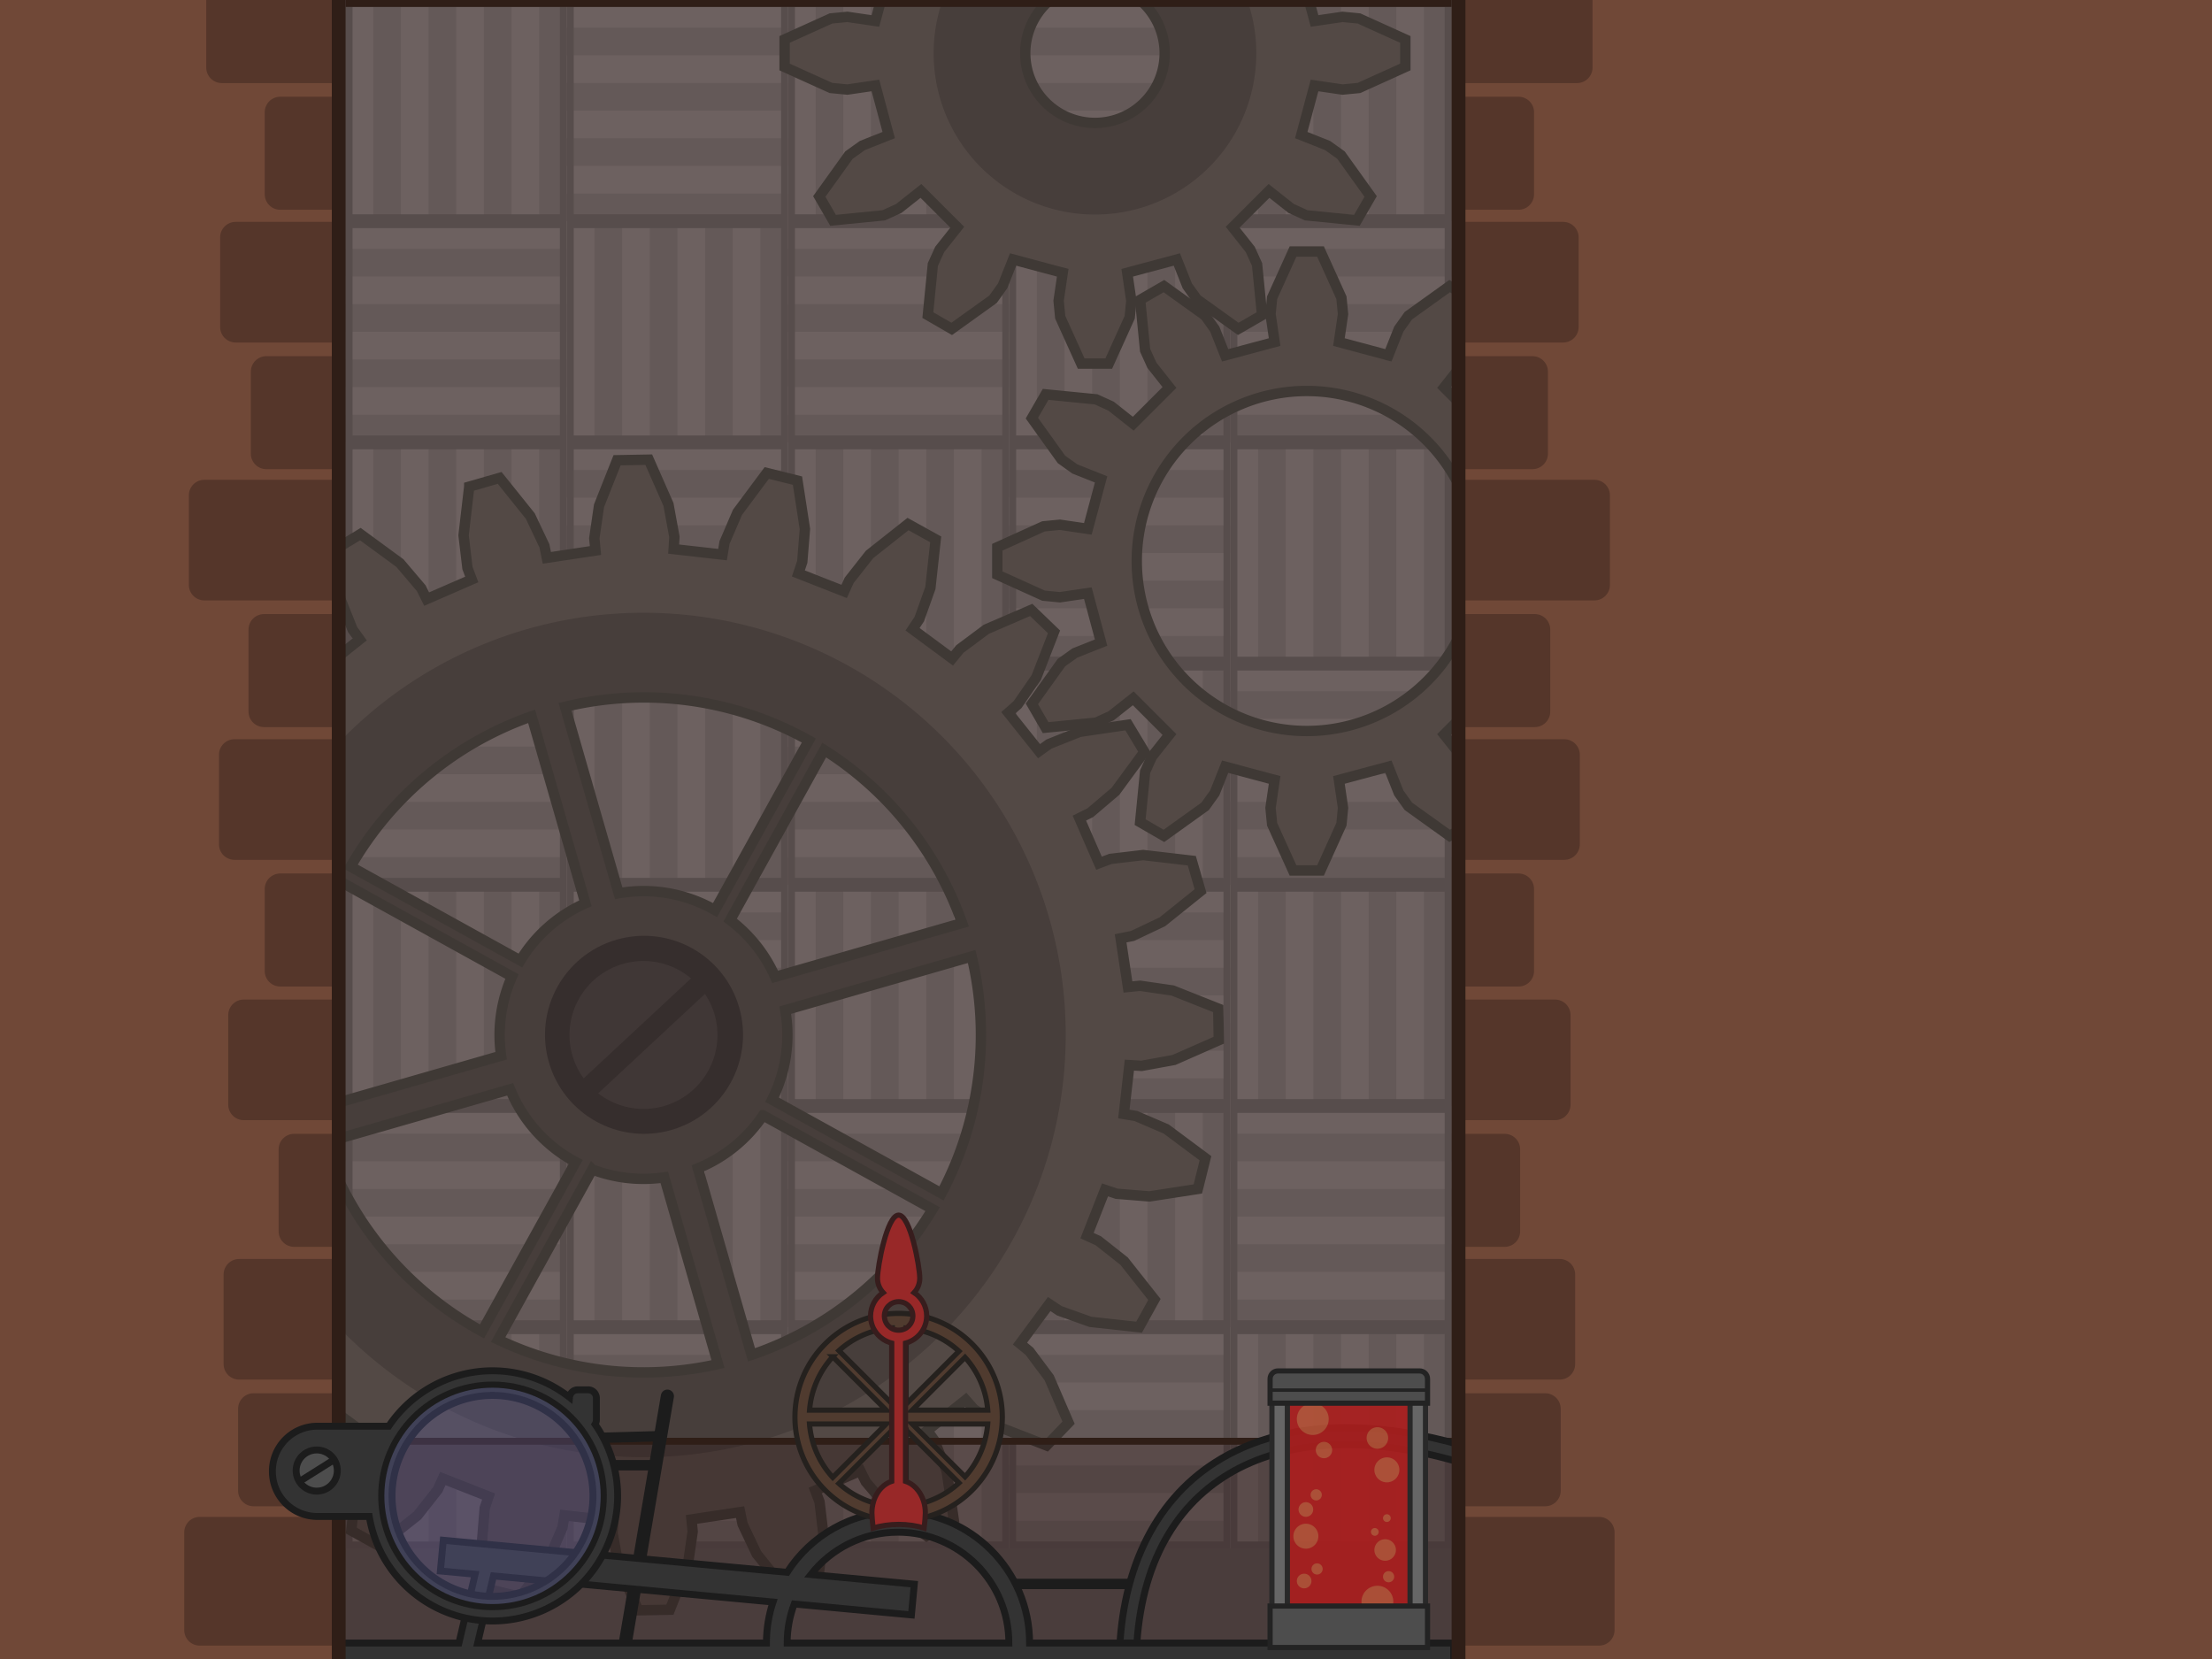 <?xml version="1.0" encoding="UTF-8" standalone="no"?>
<svg
   xmlns:dc="http://purl.org/dc/elements/1.1/"
   xmlns:cc="http://creativecommons.org/ns#"
   xmlns:rdf="http://www.w3.org/1999/02/22-rdf-syntax-ns#"
   xmlns:svg="http://www.w3.org/2000/svg"
   xmlns="http://www.w3.org/2000/svg"
   xmlns:xlink="http://www.w3.org/1999/xlink"
   viewBox="0 0 640 480"
   version="1.1"
   id="bubble"
   height="100%"
   width="100%">
    <defs>
    <style>
        svg#bubble .bubble .fx     { display:none; }
        svg#bubble .bubble.fx .fx  { display:inline; }
        svg#bubble .bubble.fx .res { display:none; }
        
        svg#bubble .bubble .circle1        { fill:#6c6c6c;stroke:none;}
        svg#bubble .bubble .circle2        { fill:#676767;stroke:none;}
        svg#bubble .bubble .circle3        { fill:#6b6b6b;stroke:none;}
        svg#bubble .bubble .circle4        { fill:none;stroke:#616161;stroke-width:2;}
        svg#bubble .bubble .path1          { fill:#525252;fill-opacity:0.22;stroke:none;}
        svg#bubble .bubble .path2          { fill:#787878;stroke:none; }
        
        svg#bubble .bubble.blue .circle1   { fill:#3259df;stroke:none;}
        svg#bubble .bubble.blue .circle2   { fill:#1b42c7;stroke:none;}
        svg#bubble .bubble.blue .circle3   { fill:#1d45d0;stroke:none;}
        svg#bubble .bubble.blue .circle4   { fill:none;stroke:#0a296c;stroke-width:2;}
        svg#bubble .bubble.blue .path1     { fill:#102e99;fill-opacity:0.37;stroke:none;}
        svg#bubble .bubble.blue .path2     { fill:#4064e2;stroke:none; }
        
        svg#bubble .bubble.red .circle1    { fill:#df3232;stroke:none;}
        svg#bubble .bubble.red .circle2    { fill:#c71b1b;stroke:none;}
        svg#bubble .bubble.red .circle3    { fill:#d01d1d;stroke:none;}
        svg#bubble .bubble.red .circle4    { fill:none;stroke:#6c0a0a;stroke-width:2;}
        svg#bubble .bubble.red .path1      { fill:#991010;fill-opacity:0.37;stroke:none;}
        svg#bubble .bubble.red .path2      { fill:#ed5454;stroke:none; }
        
        svg#bubble .bubble.green .circle1  { fill:#32df4d;stroke:none;}
        svg#bubble .bubble.green .circle2  { fill:#1bc71f;stroke:none;}
        svg#bubble .bubble.green .circle3  { fill:#1dd033;stroke:none;}
        svg#bubble .bubble.green .circle4  { fill:none;stroke:#136314;stroke-width:2;}
        svg#bubble .bubble.green .path1    { fill:#0e8711;fill-opacity:0.37;stroke:none;}
        svg#bubble .bubble.green .path2    { fill:#54ed57;stroke:none; }
        
        svg#bubble .bubble.yellow .circle1 { fill:#ffe283;stroke:none;}
        svg#bubble .bubble.yellow .circle2 { fill:#cfdc11;stroke:none;}
        svg#bubble .bubble.yellow .circle3 { fill:#dcdb11;stroke:none;}
        svg#bubble .bubble.yellow .circle4 { fill:none;stroke:#ba970e;stroke-width:2;}
        svg#bubble .bubble.yellow .path1   { fill:#eba70a;fill-opacity:0.21;stroke:none;}
        svg#bubble .bubble.yellow .path2   { fill:#f4ee58;stroke:none; }
        
        svg#bubble .bubble.purple .circle1 { fill:#dc17e9;stroke:none;}
        svg#bubble .bubble.purple .circle2 { fill:#c60fcc;stroke:none;}
        svg#bubble .bubble.purple .circle3 { fill:#cf10ce;stroke:none;}
        svg#bubble .bubble.purple .circle4 { fill:none;stroke:#76126e;stroke-width:2;}
        svg#bubble .bubble.purple .path1   { fill:#840c76;fill-opacity:0.21;stroke:none;}
        svg#bubble .bubble.purple .path2   { fill:#f560ea;stroke:none; }
        
        svg#bubble .bubble.orange .circle1 { fill:#e98617;stroke:none;}
        svg#bubble .bubble.orange .circle2 { fill:#d36608;stroke:none;}
        svg#bubble .bubble.orange .circle3 { fill:#d1730e;stroke:none;}
        svg#bubble .bubble.orange .circle4 { fill:none;stroke:#763612;stroke-width:2;}
        svg#bubble .bubble.orange .path1   { fill:#96520e;fill-opacity:0.21;stroke:none;}
        svg#bubble .bubble.orange .path2   { fill:#f3a43d;stroke:none; }
        
        svg#bubble .bubble.black .circle1  { fill:#3f3f3f;stroke:none;}
        svg#bubble .bubble.black .circle2  { fill:#252525;stroke:none;}
        svg#bubble .bubble.black .circle3  { fill:#272727;stroke:none;}
        svg#bubble .bubble.black .circle4  { fill:none;stroke:#212121;stroke-width:2;}
        svg#bubble .bubble.black .path1    { fill:#000000;fill-opacity:0.21;stroke:none;}
        svg#bubble .bubble.black .path2    { fill:#4c4c4c;stroke:none; }
        
        svg#bubble .bubble.white .circle1  { fill:#ededed;stroke:none;}
        svg#bubble .bubble.white .circle2  { fill:#dcdcdc;stroke:none;}
        svg#bubble .bubble.white .circle3  { fill:#dddddd;stroke:none;}
        svg#bubble .bubble.white .circle4  { fill:none;stroke:#c0c0c0;stroke-width:2;}
        svg#bubble .bubble.white .path1    { fill:#a8a8a8;fill-opacity:0.21;stroke:none;}
        svg#bubble .bubble.white .path2    { fill:#ededed;stroke:none; }
        
        svg#bubble #warning                { display:none; }
        svg#bubble #tip                    { display:none; }
        svg#bubble #tip path               { fill:none;stroke:red;stroke-width:2; }
        svg#bubble #tip circle             { fill:none;stroke:red;stroke-width:1; }
        
    </style>
  </defs>
  <g>
    <g id="template" style="display:none;">
        <g id="bubble" class="bubble">
            <g class="res">
              <circle
                 class="circle1"
                 cx="0"
                 cy="0"
                 r="19" />
              <circle
                 class="circle2"
                 cx="0"
                 cy="0"
                 r="16" />
              <path
                 d="M 0,-19.5 A 19.5,19.5 0 0 0 -19.5,0 19.5,19.5 0 0 0 -19.457,1.223 21.895,19.977 0 0 0 0,12.145 21.895,19.977 0 0 0 19.434,1.326 19.5,19.5 0 0 0 19.5,0 19.5,19.5 0 0 0 0,-19.5 Z"
                 class="path1" />
              <circle
                 r="9.79"
                 cy="-6.759"
                 cx="-4.458"
                 class="circle3" />
              <path
                 class="path2"
                 d="M -3.625,-14.326 A 3.538,3.538 0 0 0 -7.162,-10.787 3.538,3.538 0 0 0 -3.625,-7.25 3.538,3.538 0 0 0 -0.086,-10.787 3.538,3.538 0 0 0 -3.625,-14.326 Z m -6.252,6.252 a 2.01,2.01 0 0 0 -2.01,2.01 2.01,2.01 0 0 0 2.01,2.01 2.01,2.01 0 0 0 2.01,-2.01 2.01,2.01 0 0 0 -2.01,-2.01 z M 13.742,-0.572 A 2.01,2.01 0 0 0 11.732,1.438 2.01,2.01 0 0 0 13.742,3.447 2.01,2.01 0 0 0 15.752,1.438 2.01,2.01 0 0 0 13.742,-0.572 Z"  />
              <circle
                 r="19"
                 cy="0"
                 cx="0"
                 class="circle4" />
            </g>
            <g
               class="fx">
              <circle
                 r="19"
                 cy="0"
                 cx="0"
                 style="fill:#fffd56;stroke:none;" />
              <circle
                 r="3.538"
                 cy="-10.788"
                 cx="-3.624"
                 style="fill:#f9f9da;stroke:none;" />
              <circle
                 style="fill:#f9f9da;stroke:none;"
                 cx="-9.876"
                 cy="-6.064"
                 r="2.01" />
              <circle
                 r="2.01"
                 cy="1.438"
                 cx="13.742"
                 style="fill:#f9f9da;stroke:none;" />
              <circle
                 style="fill:none;stroke:#fde134;stroke-width:2;"
                 cx="0"
                 cy="0"
                 r="19" />
            </g>
          </g>
    </g>
    <g
       id="background">
      <rect
         y="0"
         x="0"
         height="480"
         width="640"
         id="rect4800"
         style="color:#000000;clip-rule:nonzero;display:inline;overflow:visible;visibility:visible;opacity:1;isolation:auto;mix-blend-mode:normal;color-interpolation:sRGB;color-interpolation-filters:linearRGB;solid-color:#000000;solid-opacity:1;fill:#584f4e;fill-opacity:1;fill-rule:evenodd;stroke:none;stroke-width:1px;stroke-linecap:butt;stroke-linejoin:miter;stroke-miterlimit:4;stroke-dasharray:none;stroke-dashoffset:0;stroke-opacity:1;color-rendering:auto;image-rendering:auto;shape-rendering:auto;text-rendering:auto;enable-background:accumulate" />
      <g
         id="g4830">
        <g
           id="g5298">
          <rect
             y="0"
             x="100"
             height="64"
             width="64"
             id="rect5278"
             style="color:#000000;clip-rule:nonzero;display:inline;overflow:visible;visibility:visible;opacity:1;isolation:auto;mix-blend-mode:normal;color-interpolation:sRGB;color-interpolation-filters:linearRGB;solid-color:#000000;solid-opacity:1;fill:#645958;fill-opacity:1;fill-rule:evenodd;stroke:none;stroke-width:3;stroke-linecap:butt;stroke-linejoin:miter;stroke-miterlimit:4;stroke-dasharray:none;stroke-dashoffset:0;stroke-opacity:1;color-rendering:auto;image-rendering:auto;shape-rendering:auto;text-rendering:auto;enable-background:accumulate" />
          <rect
             y="0"
             x="100"
             height="64"
             width="8"
             id="rect5282"
             style="color:#000000;clip-rule:nonzero;display:inline;overflow:visible;visibility:visible;opacity:1;isolation:auto;mix-blend-mode:normal;color-interpolation:sRGB;color-interpolation-filters:linearRGB;solid-color:#000000;solid-opacity:1;fill:#6d6160;fill-opacity:1;fill-rule:evenodd;stroke:none;stroke-width:3;stroke-linecap:butt;stroke-linejoin:miter;stroke-miterlimit:4;stroke-dasharray:none;stroke-dashoffset:0;stroke-opacity:1;color-rendering:auto;image-rendering:auto;shape-rendering:auto;text-rendering:auto;enable-background:accumulate" />
          <rect
             style="color:#000000;clip-rule:nonzero;display:inline;overflow:visible;visibility:visible;opacity:1;isolation:auto;mix-blend-mode:normal;color-interpolation:sRGB;color-interpolation-filters:linearRGB;solid-color:#000000;solid-opacity:1;fill:#6d6160;fill-opacity:1;fill-rule:evenodd;stroke:none;stroke-width:3;stroke-linecap:butt;stroke-linejoin:miter;stroke-miterlimit:4;stroke-dasharray:none;stroke-dashoffset:0;stroke-opacity:1;color-rendering:auto;image-rendering:auto;shape-rendering:auto;text-rendering:auto;enable-background:accumulate"
             id="rect5284"
             width="8"
             height="64"
             x="116"
             y="0" />
          <rect
             y="0"
             x="132"
             height="64"
             width="8"
             id="rect5286"
             style="color:#000000;clip-rule:nonzero;display:inline;overflow:visible;visibility:visible;opacity:1;isolation:auto;mix-blend-mode:normal;color-interpolation:sRGB;color-interpolation-filters:linearRGB;solid-color:#000000;solid-opacity:1;fill:#6d6160;fill-opacity:1;fill-rule:evenodd;stroke:none;stroke-width:3;stroke-linecap:butt;stroke-linejoin:miter;stroke-miterlimit:4;stroke-dasharray:none;stroke-dashoffset:0;stroke-opacity:1;color-rendering:auto;image-rendering:auto;shape-rendering:auto;text-rendering:auto;enable-background:accumulate" />
          <rect
             style="color:#000000;clip-rule:nonzero;display:inline;overflow:visible;visibility:visible;opacity:1;isolation:auto;mix-blend-mode:normal;color-interpolation:sRGB;color-interpolation-filters:linearRGB;solid-color:#000000;solid-opacity:1;fill:#6d6160;fill-opacity:1;fill-rule:evenodd;stroke:none;stroke-width:3;stroke-linecap:butt;stroke-linejoin:miter;stroke-miterlimit:4;stroke-dasharray:none;stroke-dashoffset:0;stroke-opacity:1;color-rendering:auto;image-rendering:auto;shape-rendering:auto;text-rendering:auto;enable-background:accumulate"
             id="rect5288"
             width="8"
             height="64"
             x="148"
             y="0" />
          <path
             id="rect5292"
             d="m 100,0 0,64 64,0 0,-64 -64,0 z m 2,2 60,0 0,60 -60,0 0,-60 z"
             style="color:#000000;clip-rule:nonzero;display:inline;overflow:visible;visibility:visible;opacity:1;isolation:auto;mix-blend-mode:normal;color-interpolation:sRGB;color-interpolation-filters:linearRGB;solid-color:#000000;solid-opacity:1;fill:#574d4c;fill-opacity:1;fill-rule:evenodd;stroke:none;stroke-width:3;stroke-linecap:butt;stroke-linejoin:miter;stroke-miterlimit:4;stroke-dasharray:none;stroke-dashoffset:0;stroke-opacity:1;color-rendering:auto;image-rendering:auto;shape-rendering:auto;text-rendering:auto;enable-background:accumulate" />
        </g>
        <use
           x="0"
           y="0"
           xlink:href="#g5298"
           transform="matrix(0,1,-1,0,164,-36)"
           id="use4762"
           width="100%"
           height="100%" />
        <use
           height="100%"
           width="100%"
           x="0"
           y="0"
           xlink:href="#g5298"
           transform="translate(0,128)"
           id="use4764" />
        <use
           x="0"
           y="0"
           xlink:href="#g5298"
           transform="matrix(0,1,-1,0,164,92)"
           id="use4766"
           width="100%"
           height="100%" />
        <use
           height="100%"
           width="100%"
           x="0"
           y="0"
           xlink:href="#g5298"
           transform="translate(0,256)"
           id="use4768" />
        <use
           x="0"
           y="0"
           xlink:href="#g5298"
           transform="matrix(0,1,-1,0,164,220)"
           id="use4770"
           width="100%"
           height="100%" />
        <use
           height="100%"
           width="100%"
           x="0"
           y="0"
           xlink:href="#g5298"
           transform="translate(0,384)"
           id="use4772" />
        <use
           x="0"
           y="0"
           xlink:href="#g5298"
           transform="matrix(0,1,-1,0,228,-100)"
           id="use4774"
           width="100%"
           height="100%" />
        <use
           height="100%"
           width="100%"
           x="0"
           y="0"
           xlink:href="#g5298"
           transform="translate(64,64)"
           id="use4776" />
        <use
           x="0"
           y="0"
           xlink:href="#g5298"
           transform="matrix(0,1,-1,0,228,28)"
           id="use4778"
           width="100%"
           height="100%" />
        <use
           height="100%"
           width="100%"
           x="0"
           y="0"
           xlink:href="#g5298"
           transform="translate(64,192)"
           id="use4780" />
        <use
           x="0"
           y="0"
           xlink:href="#g5298"
           transform="matrix(0,1,-1,0,228,156)"
           id="use4782"
           width="100%"
           height="100%" />
        <use
           height="100%"
           width="100%"
           x="0"
           y="0"
           xlink:href="#g5298"
           transform="translate(64,320)"
           id="use4784" />
        <use
           x="0"
           y="0"
           xlink:href="#g5298"
           transform="matrix(0,1,-1,0,228,284)"
           id="use4786"
           width="100%"
           height="100%" />
        <use
           height="100%"
           width="100%"
           x="0"
           y="0"
           xlink:href="#g5298"
           transform="translate(128,0)"
           id="use4788" />
        <use
           x="0"
           y="0"
           xlink:href="#g5298"
           transform="matrix(0,1,-1,0,292,-36)"
           id="use4790"
           width="100%"
           height="100%" />
        <use
           height="100%"
           width="100%"
           x="0"
           y="0"
           xlink:href="#g5298"
           transform="translate(128,128)"
           id="use4792" />
        <use
           x="0"
           y="0"
           xlink:href="#g5298"
           transform="matrix(0,1,-1,0,292,92)"
           id="use4794"
           width="100%"
           height="100%" />
        <use
           height="100%"
           width="100%"
           x="0"
           y="0"
           xlink:href="#g5298"
           transform="translate(128,256)"
           id="use4796" />
        <use
           x="0"
           y="0"
           xlink:href="#g5298"
           transform="matrix(0,1,-1,0,292,220)"
           id="use4798"
           width="100%"
           height="100%" />
        <use
           height="100%"
           width="100%"
           x="0"
           y="0"
           xlink:href="#g5298"
           transform="translate(128,384)"
           id="use4800" />
        <use
           x="0"
           y="0"
           xlink:href="#g5298"
           transform="matrix(0,1,-1,0,356,-100)"
           id="use4802"
           width="100%"
           height="100%" />
        <use
           height="100%"
           width="100%"
           x="0"
           y="0"
           xlink:href="#g5298"
           transform="translate(192,64)"
           id="use4804" />
        <use
           x="0"
           y="0"
           xlink:href="#g5298"
           transform="matrix(0,1,-1,0,356,28)"
           id="use4806"
           width="100%"
           height="100%" />
        <use
           height="100%"
           width="100%"
           x="0"
           y="0"
           xlink:href="#g5298"
           transform="translate(192,192)"
           id="use4808" />
        <use
           x="0"
           y="0"
           xlink:href="#g5298"
           transform="matrix(0,1,-1,0,356,156)"
           id="use4810"
           width="100%"
           height="100%" />
        <use
           height="100%"
           width="100%"
           x="0"
           y="0"
           xlink:href="#g5298"
           transform="translate(192,320)"
           id="use4812" />
        <use
           x="0"
           y="0"
           xlink:href="#g5298"
           transform="matrix(0,1,-1,0,356,284)"
           id="use4814"
           width="100%"
           height="100%" />
        <use
           height="100%"
           width="100%"
           x="0"
           y="0"
           xlink:href="#g5298"
           transform="translate(256,0)"
           id="use4816" />
        <use
           x="0"
           y="0"
           xlink:href="#g5298"
           transform="matrix(0,1,-1,0,420,-36)"
           id="use4818"
           width="100%"
           height="100%" />
        <use
           height="100%"
           width="100%"
           x="0"
           y="0"
           xlink:href="#g5298"
           transform="translate(256,128)"
           id="use4820" />
        <use
           x="0"
           y="0"
           xlink:href="#g5298"
           transform="matrix(0,1,-1,0,420,92)"
           id="use4822"
           width="100%"
           height="100%" />
        <use
           height="100%"
           width="100%"
           x="0"
           y="0"
           xlink:href="#g5298"
           transform="translate(256,256)"
           id="use4824" />
        <use
           x="0"
           y="0"
           xlink:href="#g5298"
           transform="matrix(0,1,-1,0,420,220)"
           id="use4826"
           width="100%"
           height="100%" />
        <use
           height="100%"
           width="100%"
           x="0"
           y="0"
           xlink:href="#g5298"
           transform="translate(256,384)"
           id="use4828" />
      </g>
      <g
         id="g3556">
        <path
           style="color:#000000;clip-rule:nonzero;display:inline;overflow:visible;visibility:visible;opacity:1;isolation:auto;mix-blend-mode:normal;color-interpolation:sRGB;color-interpolation-filters:linearRGB;solid-color:#000000;solid-opacity:1;fill:#534945;fill-opacity:1;fill-rule:nonzero;stroke:none;stroke-width:3;stroke-linecap:butt;stroke-linejoin:miter;stroke-miterlimit:4;stroke-dasharray:none;stroke-dashoffset:0;stroke-opacity:1;color-rendering:auto;image-rendering:auto;shape-rendering:auto;text-rendering:auto;enable-background:accumulate"
           d="m 312.824,-74.408 -6.072,13.414 -0.463,4.754 1.191,8.109 -14.355,3.846 -3.023,-7.617 -2.779,-3.887 -11.963,-8.58 -6.904,3.986 1.449,14.65 1.977,4.35 5.086,6.428 -10.51,10.508 -6.426,-5.084 -4.35,-1.979 -14.652,-1.447 -3.984,6.902 8.58,11.965 3.887,2.777 7.617,3.023 -3.848,14.355 -8.107,-1.189 -4.756,0.461 -13.412,6.072 0,7.971 13.412,6.072 4.756,0.461 8.107,-1.189 3.848,14.355 -7.617,3.023 -3.887,2.777 -8.58,11.965 3.984,6.902 14.652,-1.447 4.35,-1.979 6.426,-5.084 10.51,10.508 -5.086,6.428 -1.977,4.35 -1.449,14.65 6.904,3.986 11.963,-8.58 2.779,-3.887 3.023,-7.617 14.355,3.846 -1.191,8.107 0.463,4.756 6.072,13.412 7.971,0 6.07,-13.412 0.463,-4.756 -1.191,-8.107 14.357,-3.846 3.021,7.617 2.779,3.887 11.963,8.58 6.904,-3.986 -1.449,-14.65 -1.977,-4.35 -5.086,-6.428 10.51,-10.508 6.426,5.084 4.35,1.979 14.652,1.447 3.984,-6.902 -8.578,-11.965 -3.889,-2.777 -7.617,-3.023 3.848,-14.355 8.107,1.189 4.756,-0.461 13.412,-6.072 0,-7.971 -13.412,-6.072 -4.756,-0.461 -8.107,1.189 -3.848,-14.355 7.617,-3.023 3.889,-2.777 8.578,-11.965 -3.984,-6.902 -14.652,1.447 -4.35,1.979 -6.426,5.084 -10.51,-10.508 5.086,-6.428 1.977,-4.35 1.449,-14.65 -6.904,-3.986 -11.963,8.58 -2.779,3.887 -3.021,7.617 -14.357,-3.846 1.191,-8.109 -0.463,-4.754 -6.07,-13.414 -7.971,0 z m 3.984,69.633 A 20.172,20.172 0 0 1 336.98,15.395 20.172,20.172 0 0 1 316.809,35.566 20.172,20.172 0 0 1 296.637,15.395 20.172,20.172 0 0 1 316.809,-4.775 Z"
           id="path4977" />
        <path
           style="fill:#534945;fill-opacity:1;stroke:none;stroke-width:1"
           d="m 135.765,140.807 -1.641,14.072 1.121,9.464 1.247,3.312 -13.048,5.684 -1.577,-3.164 -6.17,-7.263 -11.429,-8.378 -7.846,4.727 2.056,14.018 3.532,8.852 2.061,2.873 -11.129,8.872 -2.342,-2.654 -7.842,-5.416 -13.205,-5.132 -6.359,6.596 5.615,13.006 5.704,7.634 2.735,2.246 -8.455,11.447 -2.95,-1.955 -8.974,-3.202 -14.084,-1.539 -4.434,8.017 8.79,11.112 7.486,5.899 3.223,1.456 -5.205,13.25 -3.354,-1.128 -9.497,-0.77 -14.005,2.158 -2.209,8.889 11.371,8.46 8.755,3.76 3.489,0.574 -1.595,14.145 -3.534,-0.222 -9.37,1.715 -12.972,5.707 0.171,9.161 13.167,5.229 9.431,1.366 3.521,-0.351 2.117,14.074 -3.468,0.704 -8.608,4.08 -11.052,8.871 2.533,8.804 14.076,1.64 9.461,-1.116 3.311,-1.251 5.688,13.047 -3.168,1.578 -7.263,6.17 -8.374,11.428 4.723,7.847 14.022,-2.057 8.848,-3.531 2.877,-2.062 8.869,11.13 -2.649,2.344 -5.417,7.838 -5.136,13.206 6.596,6.359 13.01,-5.616 7.635,-5.7 2.241,-2.738 11.45,8.453 -1.955,2.95 -3.206,8.976 -1.539,14.084 8.017,4.434 11.112,-8.79 5.899,-7.486 1.459,-3.224 13.247,5.206 -1.124,3.353 -0.774,9.498 2.158,14.005 8.893,2.207 8.456,-11.37 3.764,-8.752 0.573,-3.492 14.141,1.596 -0.218,3.533 1.712,9.371 5.711,12.971 9.157,-0.17 5.229,-13.167 1.366,-9.431 -0.347,-3.522 14.074,-2.117 0.704,3.468 4.08,8.608 8.871,11.052 8.804,-2.533 1.64,-14.076 -1.12,-9.46 -1.247,-3.312 13.047,-5.688 1.574,3.169 6.173,7.262 11.424,8.375 7.851,-4.724 -2.057,-14.022 -3.531,-8.848 -2.062,-2.877 11.13,-8.869 2.342,2.654 7.837,5.414 13.21,5.135 6.355,-6.595 -5.616,-13.01 -5.7,-7.635 -2.734,-2.242 8.453,-11.45 2.95,1.955 8.972,3.207 14.084,1.539 4.434,-8.017 -8.79,-11.112 -7.482,-5.9 -3.224,-1.459 5.202,-13.246 3.357,1.127 9.497,0.77 14.002,-2.157 2.207,-8.893 -11.366,-8.457 -8.755,-3.76 -3.493,-0.577 1.6,-14.143 3.529,0.219 9.375,-1.713 12.967,-5.71 -0.166,-9.158 -13.171,-5.228 -9.431,-1.366 -3.518,0.346 -2.12,-14.073 3.469,-0.7 8.611,-4.084 11.048,-8.87 -2.533,-8.804 -14.072,-1.641 -9.464,1.121 -3.312,1.247 -5.684,-13.048 3.165,-1.573 7.263,-6.17 8.378,-11.429 -4.728,-7.849 -14.017,2.059 -8.853,3.529 -2.872,2.065 -8.873,-11.133 2.654,-2.342 5.417,-7.838 5.131,-13.209 -6.595,-6.355 -13.006,5.615 -7.635,5.7 -2.245,2.739 -11.448,-8.458 1.956,-2.946 3.202,-8.974 1.539,-14.084 -8.017,-4.434 -11.112,8.79 -5.896,7.481 -1.459,3.224 -13.245,-5.202 1.123,-3.356 0.77,-9.497 -2.157,-14.002 -8.889,-2.209 -8.461,11.367 -3.76,8.755 -0.573,3.492 -14.143,-1.6 0.219,-3.529 -1.713,-9.375 -5.71,-12.967 -9.162,0.167 -5.224,13.17 -1.369,9.432 0.35,3.517 -14.073,2.12 -0.704,-3.468 -4.081,-8.612 -8.87,-11.048 -8.804,2.533 z m 18.045,66.443 15.571,54.11 a 41.68,41.68 0 0 0 -18.817,16.546 l -49.118,-27.169 a 97.752,97.752 0 0 1 52.364,-43.487 z m 9.671,-2.758 a 97.752,97.752 0 0 1 70.543,9.754 l -27.141,49.073 a 41.68,41.68 0 0 0 -27.876,-4.875 l -15.526,-53.952 z m -64.423,50.902 49.078,27.144 a 41.68,41.68 0 0 0 -3.149,22.923 l -54.027,15.547 a 97.752,97.752 0 0 1 8.098,-65.615 z M 238.476,217.003 a 97.752,97.752 0 0 1 39.905,50.072 l -54.107,15.57 a 41.68,41.68 0 0 0 -13.017,-16.428 l 27.219,-49.214 z M 93.623,330.706 147.598,315.174 a 41.68,41.68 0 0 0 18.965,21.044 l -27.101,49 A 97.752,97.752 0 0 1 93.623,330.706 Z m 133.568,-38.436 53.948,-15.524 a 97.752,97.752 0 0 1 -8.74,68.542 l -49.023,-27.111 a 41.68,41.68 0 0 0 3.815,-25.907 z m -6.423,30.439 49.073,27.141 a 97.752,97.752 0 0 1 -52.4,42.157 l -15.532,-53.974 a 41.68,41.68 0 0 0 18.858,-15.324 z m -49.411,15.65 a 41.68,41.68 0 0 0 20.839,2.285 l 15.547,54.027 a 97.752,97.752 0 0 1 -63.614,-7.084 l 27.227,-49.229 z"
           id="path4488" />
        <path
           style="fill:#473e3b;fill-opacity:1;stroke:none;stroke-width:1"
           d="m 152.399,182.049 a 122.165,122.165 0 0 0 -83.619,151.183 122.165,122.165 0 0 0 151.187,83.618 122.165,122.165 0 0 0 83.614,-151.185 122.165,122.165 0 0 0 -151.182,-83.615 z m 1.41,25.2 15.571,54.11 a 41.68,41.68 0 0 0 -18.817,16.546 l -49.118,-27.169 a 97.752,97.752 0 0 1 52.364,-43.487 z m 9.671,-2.758 a 97.752,97.752 0 0 1 70.543,9.754 l -27.141,49.073 a 41.68,41.68 0 0 0 -27.876,-4.875 l -15.526,-53.952 z m -64.423,50.902 49.078,27.144 a 41.68,41.68 0 0 0 -3.149,22.923 l -54.027,15.547 a 97.752,97.752 0 0 1 8.098,-65.615 z M 238.476,217.003 a 97.752,97.752 0 0 1 39.905,50.072 l -54.107,15.57 a 41.68,41.68 0 0 0 -13.017,-16.428 l 27.219,-49.214 z M 93.623,330.706 147.598,315.174 a 41.68,41.68 0 0 0 18.965,21.044 l -27.101,49 A 97.752,97.752 0 0 1 93.623,330.706 Z m 133.568,-38.436 53.948,-15.524 a 97.752,97.752 0 0 1 -8.74,68.542 l -49.023,-27.111 a 41.68,41.68 0 0 0 3.815,-25.907 z m -6.423,30.439 49.073,27.141 a 97.752,97.752 0 0 1 -52.4,42.157 l -15.532,-53.974 a 41.68,41.68 0 0 0 18.858,-15.324 z m -49.411,15.65 a 41.68,41.68 0 0 0 20.839,2.285 l 15.547,54.027 a 97.752,97.752 0 0 1 -63.614,-7.084 l 27.227,-49.229 z"
           id="path5257" />
        <circle
           transform="matrix(0.961,-0.277,0.277,0.961,0,0)"
           style="fill:#362e2d;fill-opacity:1;stroke:none;stroke-width:1.424"
           id="circle5250"
           cx="96.11"
           cy="339.258"
           r="28.644" />
        <path
           style="fill:#403736;fill-opacity:1;stroke:none;stroke-width:1.064"
           d="m 180.264,278.88 a 21.404,21.404 0 0 0 -14.653,26.487 21.404,21.404 0 0 0 3.259,6.637 l 31.074,-28.928 a 21.404,21.404 0 0 0 -19.681,-4.196 z m 23.7,8.702 -30.892,28.753 a 21.404,21.404 0 0 0 19.031,3.685 21.404,21.404 0 0 0 14.648,-26.49 21.404,21.404 0 0 0 -2.787,-5.947 z"
           id="circle5261" />
        <path
           id="path5980"
           d="m 135.765,140.807 -1.641,14.072 1.121,9.464 1.247,3.312 -13.048,5.684 -1.577,-3.164 -6.17,-7.263 -11.429,-8.378 -7.846,4.727 2.056,14.018 3.532,8.852 2.061,2.873 -11.129,8.872 -2.342,-2.654 -7.842,-5.416 -13.205,-5.132 -6.359,6.596 5.615,13.006 5.704,7.634 2.735,2.246 -8.455,11.447 -2.95,-1.955 -8.974,-3.202 -14.084,-1.539 -4.434,8.017 8.79,11.112 7.486,5.899 3.223,1.456 -5.205,13.25 -3.354,-1.128 -9.497,-0.77 -14.005,2.158 -2.209,8.889 11.371,8.46 8.755,3.76 3.489,0.574 -1.595,14.145 -3.534,-0.222 -9.37,1.715 -12.972,5.707 0.171,9.161 13.167,5.229 9.431,1.366 3.521,-0.351 2.117,14.074 -3.468,0.704 -8.608,4.08 -11.052,8.871 2.533,8.804 14.076,1.64 9.461,-1.116 3.311,-1.251 5.688,13.047 -3.168,1.578 -7.263,6.17 -8.374,11.428 4.723,7.847 14.022,-2.057 8.848,-3.531 2.877,-2.062 8.869,11.13 -2.649,2.344 -5.417,7.838 -5.136,13.206 6.596,6.359 13.01,-5.616 7.635,-5.7 2.241,-2.738 11.45,8.453 -1.955,2.95 -3.206,8.976 -1.539,14.084 8.017,4.434 11.112,-8.79 5.899,-7.486 1.459,-3.224 13.247,5.206 -1.124,3.353 -0.774,9.498 2.158,14.005 8.893,2.207 8.456,-11.37 3.764,-8.752 0.573,-3.492 14.141,1.596 -0.218,3.533 1.712,9.371 5.711,12.971 9.157,-0.17 5.229,-13.167 1.366,-9.431 -0.347,-3.522 14.074,-2.117 0.704,3.468 4.08,8.608 8.871,11.052 8.804,-2.533 1.64,-14.076 -1.12,-9.46 -1.247,-3.312 13.047,-5.688 1.574,3.169 6.173,7.262 11.424,8.375 7.851,-4.724 -2.057,-14.022 -3.531,-8.848 -2.062,-2.877 11.13,-8.869 2.342,2.654 7.837,5.414 13.21,5.135 6.355,-6.595 -5.616,-13.01 -5.7,-7.635 -2.734,-2.242 8.453,-11.45 2.95,1.955 8.972,3.207 14.084,1.539 4.434,-8.017 -8.79,-11.112 -7.482,-5.9 -3.224,-1.459 5.202,-13.246 3.357,1.127 9.497,0.77 14.002,-2.157 2.207,-8.893 -11.366,-8.457 -8.755,-3.76 -3.493,-0.577 1.6,-14.143 3.529,0.219 9.375,-1.713 12.967,-5.71 -0.166,-9.158 -13.171,-5.228 -9.431,-1.366 -3.518,0.346 -2.12,-14.073 3.469,-0.7 8.611,-4.084 11.048,-8.87 -2.533,-8.804 -14.072,-1.641 -9.464,1.121 -3.312,1.247 -5.684,-13.048 3.165,-1.573 7.263,-6.17 8.378,-11.429 -4.728,-7.849 -14.017,2.059 -8.853,3.529 -2.872,2.065 -8.873,-11.133 2.654,-2.342 5.417,-7.838 5.131,-13.209 -6.595,-6.355 -13.006,5.615 -7.635,5.7 -2.245,2.739 -11.448,-8.458 1.956,-2.946 3.202,-8.974 1.539,-14.084 -8.017,-4.434 -11.112,8.79 -5.896,7.481 -1.459,3.224 -13.245,-5.202 1.123,-3.356 0.77,-9.497 -2.157,-14.002 -8.889,-2.209 -8.461,11.367 -3.76,8.755 -0.573,3.492 -14.143,-1.6 0.219,-3.529 -1.713,-9.375 -5.71,-12.967 -9.162,0.167 -5.224,13.17 -1.369,9.432 0.35,3.517 -14.073,2.12 -0.704,-3.468 -4.081,-8.612 -8.87,-11.048 -8.804,2.533 z m 18.045,66.443 15.571,54.11 a 41.68,41.68 0 0 0 -18.817,16.546 l -49.118,-27.169 a 97.752,97.752 0 0 1 52.364,-43.487 z m 9.671,-2.758 a 97.752,97.752 0 0 1 70.543,9.754 l -27.141,49.073 a 41.68,41.68 0 0 0 -27.876,-4.875 l -15.526,-53.952 z m -64.423,50.902 49.078,27.144 a 41.68,41.68 0 0 0 -3.149,22.923 l -54.027,15.547 a 97.752,97.752 0 0 1 8.098,-65.615 z M 238.476,217.003 a 97.752,97.752 0 0 1 39.905,50.072 l -54.107,15.57 a 41.68,41.68 0 0 0 -13.017,-16.428 l 27.219,-49.214 z M 93.623,330.706 147.598,315.174 a 41.68,41.68 0 0 0 18.965,21.044 l -27.101,49 A 97.752,97.752 0 0 1 93.623,330.706 Z m 133.568,-38.436 53.948,-15.524 a 97.752,97.752 0 0 1 -8.74,68.542 l -49.023,-27.111 a 41.68,41.68 0 0 0 3.815,-25.907 z m -6.423,30.439 49.073,27.141 a 97.752,97.752 0 0 1 -52.4,42.157 l -15.532,-53.974 a 41.68,41.68 0 0 0 18.858,-15.324 z m -49.411,15.65 a 41.68,41.68 0 0 0 20.839,2.285 l 15.547,54.027 a 97.752,97.752 0 0 1 -63.614,-7.084 l 27.227,-49.229 z"
           style="fill:none;fill-opacity:1;stroke:#3f3935;stroke-width:3;stroke-miterlimit:4;stroke-dasharray:none;stroke-opacity:1" />
        <path
           id="path4848"
           d="m 374.117,72.77 -6.055,13.373 -0.461,4.742 1.188,8.084 -14.314,3.836 -3.016,-7.596 -2.77,-3.875 -11.93,-8.555 -6.883,3.973 1.443,14.609 1.971,4.338 5.072,6.408 -10.48,10.479 -6.408,-5.07 -4.336,-1.973 -14.609,-1.443 -3.975,6.883 8.555,11.93 3.877,2.771 7.596,3.014 -3.836,14.314 -8.084,-1.188 -4.742,0.461 -13.375,6.055 0,7.947 13.375,6.055 4.742,0.461 8.084,-1.188 3.836,14.314 -7.596,3.014 -3.877,2.771 -8.555,11.93 3.975,6.883 14.609,-1.443 4.336,-1.973 6.408,-5.07 10.48,10.479 -5.072,6.408 -1.971,4.338 -1.443,14.609 6.883,3.973 11.93,-8.555 2.77,-3.875 3.016,-7.596 14.314,3.836 -1.188,8.084 0.461,4.742 6.055,13.373 7.947,0 6.055,-13.373 0.461,-4.742 -1.188,-8.084 14.314,-3.836 3.014,7.596 2.77,3.875 11.932,8.555 6.883,-3.973 -1.445,-14.609 -1.971,-4.338 -5.07,-6.408 10.479,-10.479 6.408,5.07 4.338,1.973 14.607,1.443 3.975,-6.883 -8.555,-11.93 -3.877,-2.771 -7.594,-3.014 3.834,-14.314 8.086,1.188 4.742,-0.461 13.373,-6.055 0,-7.947 -13.373,-6.055 -4.742,-0.461 -8.086,1.188 -3.834,-14.314 7.594,-3.014 3.877,-2.771 8.555,-11.93 -3.975,-6.883 -14.607,1.443 -4.338,1.973 -6.408,5.07 -10.479,-10.479 5.07,-6.408 1.971,-4.338 1.445,-14.609 -6.883,-3.973 -11.932,8.555 -2.77,3.875 -3.014,7.596 -14.314,-3.836 1.188,-8.084 -0.461,-4.742 -6.055,-13.373 -7.947,0 z m 3.973,40.355 a 49.188,49.188 0 0 1 49.188,49.188 49.188,49.188 0 0 1 -49.188,49.189 49.188,49.188 0 0 1 -49.188,-49.189 49.188,49.188 0 0 1 49.188,-49.188 z"
           style="color:#000000;clip-rule:nonzero;display:inline;overflow:visible;visibility:visible;opacity:1;isolation:auto;mix-blend-mode:normal;color-interpolation:sRGB;color-interpolation-filters:linearRGB;solid-color:#000000;solid-opacity:1;fill:#534945;fill-opacity:1;fill-rule:nonzero;stroke:#3f3935;stroke-width:3;stroke-linecap:butt;stroke-linejoin:miter;stroke-miterlimit:4;stroke-dasharray:none;stroke-dashoffset:0;stroke-opacity:1;color-rendering:auto;image-rendering:auto;shape-rendering:auto;text-rendering:auto;enable-background:accumulate" />
        <path
           id="circle5085"
           d="m 316.809,-31.285 a 46.68,46.68 0 0 0 -46.68,46.68 46.68,46.68 0 0 0 46.68,46.682 46.68,46.68 0 0 0 46.68,-46.682 46.68,46.68 0 0 0 -46.68,-46.68 z m 0,26.51 A 20.172,20.172 0 0 1 336.98,15.395 20.172,20.172 0 0 1 316.809,35.566 20.172,20.172 0 0 1 296.637,15.395 20.172,20.172 0 0 1 316.809,-4.775 Z"
           style="fill:#473e3b;fill-opacity:1;stroke:none;stroke-width:4.668" />
        <path
           style="color:#000000;clip-rule:nonzero;display:inline;overflow:visible;visibility:visible;opacity:1;isolation:auto;mix-blend-mode:normal;color-interpolation:sRGB;color-interpolation-filters:linearRGB;solid-color:#000000;solid-opacity:1;fill:none;fill-opacity:1;fill-rule:nonzero;stroke:#3f3935;stroke-width:3;stroke-linecap:butt;stroke-linejoin:miter;stroke-miterlimit:4;stroke-dasharray:none;stroke-dashoffset:0;stroke-opacity:1;color-rendering:auto;image-rendering:auto;shape-rendering:auto;text-rendering:auto;enable-background:accumulate"
           d="m 312.824,-74.408 -6.072,13.414 -0.463,4.754 1.191,8.109 -14.355,3.846 -3.023,-7.617 -2.779,-3.887 -11.963,-8.58 -6.904,3.986 1.449,14.65 1.977,4.35 5.086,6.428 -10.51,10.508 -6.426,-5.084 -4.35,-1.979 -14.652,-1.447 -3.984,6.902 8.58,11.965 3.887,2.777 7.617,3.023 -3.848,14.355 -8.107,-1.189 -4.756,0.461 -13.412,6.072 0,7.971 13.412,6.072 4.756,0.461 8.107,-1.189 3.848,14.355 -7.617,3.023 -3.887,2.777 -8.58,11.965 3.984,6.902 14.652,-1.447 4.35,-1.979 6.426,-5.084 10.51,10.508 -5.086,6.428 -1.977,4.35 -1.449,14.65 6.904,3.986 11.963,-8.58 2.779,-3.887 3.023,-7.617 14.355,3.846 -1.191,8.107 0.463,4.756 6.072,13.412 7.971,0 6.07,-13.412 0.463,-4.756 -1.191,-8.107 14.357,-3.846 3.021,7.617 2.779,3.887 11.963,8.58 6.904,-3.986 -1.449,-14.65 -1.977,-4.35 -5.086,-6.428 10.51,-10.508 6.426,5.084 4.35,1.979 14.652,1.447 3.984,-6.902 -8.578,-11.965 -3.889,-2.777 -7.617,-3.023 3.848,-14.355 8.107,1.189 4.756,-0.461 13.412,-6.072 0,-7.971 -13.412,-6.072 -4.756,-0.461 -8.107,1.189 -3.848,-14.355 7.617,-3.023 3.889,-2.777 8.578,-11.965 -3.984,-6.902 -14.652,1.447 -4.35,1.979 -6.426,5.084 -10.51,-10.508 5.086,-6.428 1.977,-4.35 1.449,-14.65 -6.904,-3.986 -11.963,8.58 -2.779,3.887 -3.021,7.617 -14.357,-3.846 1.191,-8.109 -0.463,-4.754 -6.07,-13.414 -7.971,0 z m 3.984,69.633 A 20.172,20.172 0 0 1 336.98,15.395 20.172,20.172 0 0 1 316.809,35.566 20.172,20.172 0 0 1 296.637,15.395 20.172,20.172 0 0 1 316.809,-4.775 Z"
           id="path5102" />
      </g>
    </g>
    <path
       id="warning"
       d="M 100 360 L 100 400 L 420 400 L 420 360 L 100 360 z M 119.234 364.311 L 126.447 364.311 C 128.695 364.311 130.502 366.12 130.502 368.367 L 130.502 380.988 L 137.922 380.988 C 138.05 382.438 137.559 383.931 136.445 385.045 L 126.447 395.043 C 125.448 396.042 124.145 396.541 122.842 396.541 C 121.538 396.541 120.233 396.042 119.234 395.043 L 109.236 385.045 C 108.122 383.931 107.631 382.438 107.76 380.988 L 115.178 380.988 L 115.178 368.367 C 115.178 366.12 116.987 364.311 119.234 364.311 z M 174.188 364.311 L 181.398 364.311 C 183.646 364.311 185.455 366.12 185.455 368.367 L 185.455 380.988 L 192.873 380.988 C 193.002 382.438 192.511 383.931 191.396 385.045 L 181.398 395.043 C 180.4 396.042 179.096 396.541 177.793 396.541 C 176.489 396.541 175.186 396.042 174.188 395.043 L 164.188 385.045 C 163.073 383.931 162.582 382.438 162.711 380.988 L 170.131 380.988 L 170.131 368.367 C 170.131 366.12 171.94 364.311 174.188 364.311 z M 229.139 364.311 L 236.352 364.311 C 238.599 364.311 240.406 366.12 240.406 368.367 L 240.406 380.988 L 247.826 380.988 C 247.955 382.438 247.464 383.931 246.35 385.045 L 236.352 395.043 C 235.353 396.042 234.05 396.541 232.746 396.541 C 231.443 396.541 230.137 396.042 229.139 395.043 L 219.141 385.045 C 218.027 383.931 217.536 382.438 217.664 380.988 L 225.082 380.988 L 225.082 368.367 C 225.082 366.12 226.891 364.311 229.139 364.311 z M 284.729 364.311 L 291.941 364.311 C 294.189 364.311 295.996 366.12 295.996 368.367 L 295.996 380.988 L 303.416 380.988 C 303.545 382.438 303.053 383.931 301.939 385.045 L 291.941 395.043 C 290.943 396.042 289.639 396.541 288.336 396.541 C 287.032 396.541 285.727 396.042 284.729 395.043 L 274.73 385.045 C 273.616 383.931 273.125 382.438 273.254 380.988 L 280.672 380.988 L 280.672 368.367 C 280.672 366.12 282.481 364.311 284.729 364.311 z M 339.682 364.311 L 346.893 364.311 C 349.14 364.311 350.949 366.12 350.949 368.367 L 350.949 380.988 L 358.367 380.988 C 358.496 382.438 358.005 383.931 356.891 385.045 L 346.893 395.043 C 345.894 396.042 344.591 396.541 343.287 396.541 C 341.984 396.541 340.68 396.042 339.682 395.043 L 329.682 385.045 C 328.568 383.931 328.077 382.438 328.205 380.988 L 335.625 380.988 L 335.625 368.367 C 335.625 366.12 337.434 364.311 339.682 364.311 z M 393.947 364.311 L 401.158 364.311 C 403.406 364.311 405.215 366.12 405.215 368.367 L 405.215 380.988 L 412.633 380.988 C 412.761 382.438 412.272 383.931 411.158 385.045 L 401.158 395.043 C 400.159 396.042 398.856 396.541 397.553 396.541 C 396.249 396.541 394.946 396.042 393.947 395.043 L 383.949 385.045 C 382.835 383.931 382.344 382.438 382.473 380.988 L 389.891 380.988 L 389.891 368.367 C 389.891 366.12 391.7 364.311 393.947 364.311 z"
       style="fill:#e7d70d;fill-opacity:0.6;stroke:none;" />
    <rect
       y="416"
       x="98"
       height="64"
       width="328"
       id="filter"
       style="color:#000000;clip-rule:nonzero;display:inline;overflow:visible;visibility:visible;opacity:1;isolation:auto;mix-blend-mode:normal;color-interpolation:sRGB;color-interpolation-filters:linearRGB;solid-color:#000000;solid-opacity:1;fill:#1e0101;fill-opacity:0.227;fill-rule:evenodd;stroke:none;stroke-width:3;stroke-linecap:round;stroke-linejoin:miter;stroke-miterlimit:4;stroke-dasharray:none;stroke-dashoffset:0;stroke-opacity:1;color-rendering:auto;image-rendering:auto;shape-rendering:auto;text-rendering:auto;enable-background:accumulate" />
    <rect
         y="416"
         x="98"
         height="2"
         width="324"
         id="threshold"
         style="color:#000000;clip-rule:nonzero;display:inline;overflow:visible;visibility:visible;opacity:1;isolation:auto;mix-blend-mode:normal;color-interpolation:sRGB;color-interpolation-filters:linearRGB;solid-color:#000000;solid-opacity:1;fill:#2f1e17;fill-opacity:1;fill-rule:evenodd;stroke:none;stroke-width:1px;stroke-linecap:butt;stroke-linejoin:miter;stroke-miterlimit:4;stroke-dasharray:none;stroke-dashoffset:0;stroke-opacity:1;color-rendering:auto;image-rendering:auto;shape-rendering:auto;text-rendering:auto;enable-background:accumulate" />


    <g
       id="miscbg">
      <path
         style="color:#000000;clip-rule:nonzero;display:inline;overflow:visible;visibility:visible;opacity:1;isolation:auto;mix-blend-mode:normal;color-interpolation:sRGB;color-interpolation-filters:linearRGB;solid-color:#000000;solid-opacity:1;fill:none;fill-opacity:1;fill-rule:evenodd;stroke:#1c1c1c;stroke-width:3;stroke-linecap:round;stroke-linejoin:miter;stroke-miterlimit:4;stroke-dasharray:none;stroke-dashoffset:0;stroke-opacity:1;color-rendering:auto;image-rendering:auto;shape-rendering:auto;text-rendering:auto;enable-background:accumulate"
         d="m 173.15,416.026 17.784,-0.494"
         id="path4523" />
      <path
         style="color:#000000;clip-rule:nonzero;display:inline;overflow:visible;visibility:visible;opacity:1;isolation:auto;mix-blend-mode:normal;color-interpolation:sRGB;color-interpolation-filters:linearRGB;solid-color:#000000;solid-opacity:1;fill:none;fill-opacity:1;fill-rule:evenodd;stroke:#1c1c1c;stroke-width:3;stroke-linecap:round;stroke-linejoin:miter;stroke-miterlimit:4;stroke-dasharray:none;stroke-dashoffset:0;stroke-opacity:1;color-rendering:auto;image-rendering:auto;shape-rendering:auto;text-rendering:auto;enable-background:accumulate"
         d="m 175.867,423.93 13.338,0"
         id="path4539" />
      <path
         style="color:#000000;clip-rule:nonzero;display:inline;overflow:visible;visibility:visible;opacity:1;isolation:auto;mix-blend-mode:normal;color-interpolation:sRGB;color-interpolation-filters:linearRGB;solid-color:#000000;solid-opacity:1;fill:none;fill-opacity:1;fill-rule:evenodd;stroke:#1c1c1c;stroke-width:3.8;stroke-linecap:round;stroke-linejoin:miter;stroke-miterlimit:4;stroke-dasharray:none;stroke-dashoffset:0;stroke-opacity:1;color-rendering:auto;image-rendering:auto;shape-rendering:auto;text-rendering:auto;enable-background:accumulate"
         d="m 180.026,480.594 13.071,-76.645"
         id="path4507" />
      <path
         style="color:#000000;font-style:normal;font-variant:normal;font-weight:normal;font-stretch:normal;font-size:medium;line-height:normal;font-family:sans-serif;text-indent:0;text-align:start;text-decoration:none;text-decoration-line:none;text-decoration-style:solid;text-decoration-color:#000000;letter-spacing:normal;word-spacing:normal;text-transform:none;direction:ltr;block-progression:tb;writing-mode:lr-tb;baseline-shift:baseline;text-anchor:start;white-space:normal;clip-rule:nonzero;display:inline;overflow:visible;visibility:visible;opacity:1;isolation:auto;mix-blend-mode:normal;color-interpolation:sRGB;color-interpolation-filters:linearRGB;solid-color:#000000;solid-opacity:1;fill:#333333;fill-opacity:1;fill-rule:evenodd;stroke:#1c1c1c;stroke-width:2;stroke-linecap:butt;stroke-linejoin:miter;stroke-miterlimit:4;stroke-dasharray:none;stroke-dashoffset:0;stroke-opacity:1;color-rendering:auto;image-rendering:auto;shape-rendering:auto;text-rendering:auto;enable-background:accumulate"
         d="m 391.801,413.088 c -15.814,-0.376 -29.542,3.106 -40.488,10.191 -17.514,11.336 -27.504,31.81 -27.504,59.016 l 4.9,0 c 0,-26.023 9.282,-44.555 25.266,-54.9 15.984,-10.345 39.071,-12.591 67.064,-4.689 l 1.33,-4.717 c -10.84,-3.06 -21.08,-4.675 -30.568,-4.9 z"
         id="path4620" />
      <path
         style="color:#000000;clip-rule:nonzero;display:inline;overflow:visible;visibility:visible;opacity:1;isolation:auto;mix-blend-mode:normal;color-interpolation:sRGB;color-interpolation-filters:linearRGB;solid-color:#000000;solid-opacity:1;fill:none;fill-opacity:1;fill-rule:evenodd;stroke:#1c1c1c;stroke-width:3;stroke-linecap:butt;stroke-linejoin:miter;stroke-miterlimit:4;stroke-dasharray:none;stroke-dashoffset:0;stroke-opacity:1;color-rendering:auto;image-rendering:auto;shape-rendering:auto;text-rendering:auto;enable-background:accumulate"
         d="m 293.679,458.283 33.268,0"
         id="path4639" />
    </g>
    
    <path
       id="floor"
       d="m 259.824,437.311 c -13.462,0 -25.308,7.031 -32.08,17.607 l -99.498,-9.279 -0.828,8.896 10.051,0.938 -4.693,19.912 -34.668,0 0,17.076 322.471,0 0,-17.076 -122.68,0 c 0,-20.992 -17.082,-38.074 -38.074,-38.074 z m 0,6 c 17.75,0 32.074,14.325 32.074,32.074 l -64.148,0 c 0,-3.981 0.725,-7.787 2.043,-11.301 l 33.91,3.162 0.83,-8.896 -29.934,-2.791 c 5.866,-7.46 14.97,-12.248 25.225,-12.248 z m -117.047,12.656 80.879,7.545 c -1.231,3.739 -1.906,7.728 -1.906,11.873 l -83.549,0 4.576,-19.418 z"
       style="fill:#333333;fill-opacity:1;fill-rule:evenodd;stroke:#1c1c1c;stroke-width:2;stroke-linecap:butt;stroke-linejoin:miter;stroke-miterlimit:4;stroke-dasharray:none;stroke-dashoffset:0;stroke-opacity:1;color-rendering:auto;image-rendering:auto;shape-rendering:auto;text-rendering:auto;enable-background:accumulate" />
    <g id="tip">
        <path d="M 0,0 L 0,0"/>
        <circle cx="0" cy="0" r="0"/>
    </g>
    <g
       transform="translate(260,410)"
       id="wheel">
      <g id="rotate" transform="rotate(0)">
        <path
           style="color:#000000;clip-rule:nonzero;display:inline;overflow:visible;visibility:visible;opacity:1;isolation:auto;mix-blend-mode:normal;color-interpolation:sRGB;color-interpolation-filters:linearRGB;solid-color:#000000;solid-opacity:1;fill:#503b2f;fill-opacity:1;fill-rule:evenodd;stroke:#25211e;stroke-width:1.5;stroke-linecap:butt;stroke-linejoin:miter;stroke-miterlimit:4;stroke-dasharray:none;stroke-dashoffset:0;stroke-opacity:1;color-rendering:auto;image-rendering:auto;shape-rendering:auto;text-rendering:auto;enable-background:accumulate"
           d="M 0,-30 A 30,30 0 0 0 -30,0 30,30 0 0 0 0,30 30,30 0 0 0 30,0 30,30 0 0 0 0,-30 Z m -1.83,4.193 a 25.871,25.871 0 0 1 0.002,0 l 0,22.039 -15.449,-15.449 a 25.871,25.871 0 0 1 15.447,-6.59 z m 4.002,0.045 a 25.871,25.871 0 0 1 15.283,6.711 l -15.283,15.283 0,-21.994 z M -19.051,-17.455 -3.596,-2 -25.771,-2 a 25.871,25.871 0 0 1 6.721,-15.455 z m 38.268,0.178 A 25.871,25.871 0 0 1 25.785,-2 L 3.939,-2 19.217,-17.277 Z M -25.785,2 -3.596,2 -19.055,17.459 A 25.871,25.871 0 0 1 -25.785,2 Z M 3.939,2 25.771,2 A 25.871,25.871 0 0 1 19.217,17.277 L 3.939,2 Z m -5.768,1.768 0,22.012 a 25.871,25.871 0 0 1 -15.449,-6.562 L -1.828,3.768 Z m 4,0 15.287,15.287 A 25.871,25.871 0 0 1 2.172,25.766 l 0,-21.998 z"
           id="path5231" />
        <path
           style="color:#000000;font-style:normal;font-variant:normal;font-weight:normal;font-stretch:normal;font-size:medium;line-height:normal;font-family:sans-serif;text-indent:0;text-align:start;text-decoration:none;text-decoration-line:none;text-decoration-style:solid;text-decoration-color:#000000;letter-spacing:normal;word-spacing:normal;text-transform:none;direction:ltr;block-progression:tb;writing-mode:lr-tb;baseline-shift:baseline;text-anchor:start;white-space:normal;clip-rule:nonzero;display:inline;overflow:visible;visibility:visible;opacity:1;isolation:auto;mix-blend-mode:normal;color-interpolation:sRGB;color-interpolation-filters:linearRGB;solid-color:#000000;solid-opacity:1;fill:#982828;fill-opacity:1;fill-rule:evenodd;stroke:#371d1d;stroke-width:1.5;stroke-linecap:butt;stroke-linejoin:miter;stroke-miterlimit:4;stroke-dasharray:none;stroke-dashoffset:0;stroke-opacity:1;color-rendering:auto;image-rendering:auto;shape-rendering:auto;text-rendering:auto;enable-background:accumulate"
           d="m 0,-58.429 c -3.38,0 -6.119,14.89 -6.119,18.27 10e-8,1.604 0.621,3.059 1.631,4.15 -2.183,1.461 -3.631,3.949 -3.631,6.754 0,3.77 2.617,6.958 6.119,7.857 l 0,39.988 c -3.301,1.079 -5.734,4.749 -5.734,9.125 -1e-7,0.934 0.143,2.555 0.35,4.393 C -5.169,31.442 -2.663,31.057 0,31.057 c 2.663,0 5.169,0.386 7.385,1.051 C 7.591,30.27 7.734,28.649 7.734,27.715 7.734,23.339 5.301,19.669 2,18.59 l 0,-39.988 c 3.502,-0.9 6.119,-4.087 6.119,-7.857 0,-2.805 -1.448,-5.293 -3.631,-6.754 1.01,-1.091 1.631,-2.546 1.631,-4.15 C 6.119,-43.539 3.38,-58.429 0,-58.429 Z m 0,25.053 c 2.299,0 4.119,1.822 4.119,4.121 0,2.299 -1.82,4.119 -4.119,4.119 -2.299,0 -4.119,-1.82 -4.119,-4.119 0,-2.299 1.82,-4.121 4.119,-4.121 z"
           id="path5274" />
      </g>
    </g>
    <g id="area" />
    <g
       id="timer">
      <rect
         style="color:#000000;clip-rule:nonzero;display:inline;overflow:visible;visibility:visible;opacity:1;isolation:auto;mix-blend-mode:normal;color-interpolation:sRGB;color-interpolation-filters:linearRGB;solid-color:#000000;solid-opacity:1;fill:#387473;fill-opacity:0.586;fill-rule:evenodd;stroke:none;stroke-width:1px;stroke-linecap:butt;stroke-linejoin:miter;stroke-miterlimit:4;stroke-dasharray:none;stroke-dashoffset:0;stroke-opacity:1;color-rendering:auto;image-rendering:auto;shape-rendering:auto;text-rendering:auto;enable-background:accumulate"
         id="rect4297"
         width="40.467"
         height="66.08"
         x="370.017"
         y="400.987" />
      <g
         id="slide"
         style="opacity:0.801">
        <rect
           y="401.368"
           x="370.106"
           height="69.276"
           width="39.225"
           id="rect4331"
           style="color:#000000;clip-rule:nonzero;display:inline;overflow:visible;visibility:visible;opacity:1;isolation:auto;mix-blend-mode:normal;color-interpolation:sRGB;color-interpolation-filters:linearRGB;solid-color:#000000;solid-opacity:1;fill:#ba1111;fill-opacity:1;fill-rule:evenodd;stroke:#570e0e;stroke-width:1px;stroke-linecap:butt;stroke-linejoin:miter;stroke-miterlimit:4;stroke-dasharray:none;stroke-dashoffset:0;stroke-opacity:1;color-rendering:auto;image-rendering:auto;shape-rendering:auto;text-rendering:auto;enable-background:accumulate" />
        <path
           id="path4333"
           d="M 379.824 405.955 A 4.612 4.612 0 0 0 375.213 410.566 A 4.612 4.612 0 0 0 379.824 415.18 A 4.612 4.612 0 0 0 384.438 410.566 A 4.612 4.612 0 0 0 379.824 405.955 z M 398.523 412.936 A 3.116 3.116 0 0 0 395.406 416.051 A 3.116 3.116 0 0 0 398.523 419.168 A 3.116 3.116 0 0 0 401.641 416.051 A 3.116 3.116 0 0 0 398.523 412.936 z M 383.066 417.174 A 2.368 2.368 0 0 0 380.697 419.543 A 2.368 2.368 0 0 0 383.066 421.91 A 2.368 2.368 0 0 0 385.436 419.543 A 2.368 2.368 0 0 0 383.066 417.174 z M 401.266 421.662 A 3.615 3.615 0 0 0 397.65 425.275 A 3.615 3.615 0 0 0 401.266 428.891 A 3.615 3.615 0 0 0 404.881 425.275 A 3.615 3.615 0 0 0 401.266 421.662 z M 380.822 430.887 A 1.621 1.621 0 0 0 379.201 432.506 A 1.621 1.621 0 0 0 380.822 434.127 A 1.621 1.621 0 0 0 382.443 432.506 A 1.621 1.621 0 0 0 380.822 430.887 z M 377.83 434.625 A 2.119 2.119 0 0 0 375.711 436.744 A 2.119 2.119 0 0 0 377.83 438.863 A 2.119 2.119 0 0 0 379.949 436.744 A 2.119 2.119 0 0 0 377.83 434.625 z M 401.266 438.115 A 1.122 1.122 0 0 0 400.145 439.238 A 1.122 1.122 0 0 0 401.266 440.359 A 1.122 1.122 0 0 0 402.389 439.238 A 1.122 1.122 0 0 0 401.266 438.115 z M 377.83 440.857 A 3.615 3.615 0 0 0 374.215 444.473 A 3.615 3.615 0 0 0 377.83 448.088 A 3.615 3.615 0 0 0 381.445 444.473 A 3.615 3.615 0 0 0 377.83 440.857 z M 397.775 442.105 A 1.122 1.122 0 0 0 396.654 443.227 A 1.122 1.122 0 0 0 397.775 444.348 A 1.122 1.122 0 0 0 398.898 443.227 A 1.122 1.122 0 0 0 397.775 442.105 z M 400.768 445.346 A 3.116 3.116 0 0 0 397.65 448.463 A 3.116 3.116 0 0 0 400.768 451.578 A 3.116 3.116 0 0 0 403.883 448.463 A 3.116 3.116 0 0 0 400.768 445.346 z M 381.072 452.326 A 1.621 1.621 0 0 0 379.451 453.947 A 1.621 1.621 0 0 0 381.072 455.568 A 1.621 1.621 0 0 0 382.691 453.947 A 1.621 1.621 0 0 0 381.072 452.326 z M 401.764 454.57 A 1.621 1.621 0 0 0 400.145 456.191 A 1.621 1.621 0 0 0 401.764 457.811 A 1.621 1.621 0 0 0 403.385 456.191 A 1.621 1.621 0 0 0 401.764 454.57 z M 377.332 455.318 A 2.119 2.119 0 0 0 375.213 457.438 A 2.119 2.119 0 0 0 377.332 459.557 A 2.119 2.119 0 0 0 379.451 457.438 A 2.119 2.119 0 0 0 377.332 455.318 z M 398.523 458.809 A 4.612 4.612 0 0 0 393.912 463.42 A 4.612 4.612 0 0 0 398.523 468.033 A 4.612 4.612 0 0 0 403.135 463.42 A 4.612 4.612 0 0 0 398.523 458.809 z "
           style="color:#000000;clip-rule:nonzero;display:inline;overflow:visible;visibility:visible;opacity:1;isolation:auto;mix-blend-mode:normal;color-interpolation:sRGB;color-interpolation-filters:linearRGB;solid-color:#000000;solid-opacity:1;fill:#c44c2e;fill-opacity:1;fill-rule:evenodd;stroke:none;stroke-width:1px;stroke-linecap:butt;stroke-linejoin:miter;stroke-miterlimit:4;stroke-dasharray:none;stroke-dashoffset:0;stroke-opacity:1;color-rendering:auto;image-rendering:auto;shape-rendering:auto;text-rendering:auto;enable-background:accumulate" />
      </g>
      <rect
           y="470"
           x="370"
           height="20"
           width="42"
           style="fill:#333333;"
           />
      <rect
         y="402.975"
         x="407.973"
         height="65.118"
         width="4.465"
         id="rect4329"
         style="color:#000000;clip-rule:nonzero;display:inline;overflow:visible;visibility:visible;opacity:1;isolation:auto;mix-blend-mode:normal;color-interpolation:sRGB;color-interpolation-filters:linearRGB;solid-color:#000000;solid-opacity:1;fill:#666666;fill-opacity:1;fill-rule:evenodd;stroke:#292929;stroke-width:1.5;stroke-linecap:butt;stroke-linejoin:miter;stroke-miterlimit:4;stroke-dasharray:none;stroke-dashoffset:0;stroke-opacity:1;color-rendering:auto;image-rendering:auto;shape-rendering:auto;text-rendering:auto;enable-background:accumulate" />
      <rect
         style="color:#000000;clip-rule:nonzero;display:inline;overflow:visible;visibility:visible;opacity:1;isolation:auto;mix-blend-mode:normal;color-interpolation:sRGB;color-interpolation-filters:linearRGB;solid-color:#000000;solid-opacity:1;fill:#666666;fill-opacity:1;fill-rule:evenodd;stroke:#292929;stroke-width:1.5;stroke-linecap:butt;stroke-linejoin:miter;stroke-miterlimit:4;stroke-dasharray:none;stroke-dashoffset:0;stroke-opacity:1;color-rendering:auto;image-rendering:auto;shape-rendering:auto;text-rendering:auto;enable-background:accumulate"
         id="rect4313"
         width="4.465"
         height="65.118"
         x="368.008"
         y="402.975" />
      <rect
         style="fill:#4d4d4d;fill-opacity:1;fill-rule:evenodd;stroke:#232323;stroke-width:1.5;stroke-linecap:butt;stroke-linejoin:miter;stroke-miterlimit:4;stroke-dasharray:none;stroke-dashoffset:0;stroke-opacity:1;color-rendering:auto;image-rendering:auto;shape-rendering:auto;text-rendering:auto;enable-background:accumulate"
         id="rect4293"
         width="45.551"
         height="12"
         x="367.475"
         y="464.67" />
      <path
         style="color:#000000;clip-rule:nonzero;display:inline;overflow:visible;visibility:visible;opacity:1;isolation:auto;mix-blend-mode:normal;color-interpolation:sRGB;color-interpolation-filters:linearRGB;solid-color:#000000;solid-opacity:1;fill:#4d4d4d;fill-opacity:1;fill-rule:evenodd;stroke:#232323;stroke-width:1.5;stroke-linecap:butt;stroke-linejoin:miter;stroke-miterlimit:4;stroke-dasharray:none;stroke-dashoffset:0;stroke-opacity:1;color-rendering:auto;image-rendering:auto;shape-rendering:auto;text-rendering:auto;enable-background:accumulate"
         d="m 369.764,396.654 c -1.269,0 -2.289,1.021 -2.289,2.289 l 0,0.422 0,1.613 0,5 45.551,0 0,-5 0,-1.613 0,-0.422 c 0,-1.269 -1.021,-2.289 -2.289,-2.289 l -40.973,0 z"
         id="rect4295" />
      <path
         style="color:#000000;clip-rule:nonzero;display:inline;overflow:visible;visibility:visible;opacity:1;isolation:auto;mix-blend-mode:normal;color-interpolation:sRGB;color-interpolation-filters:linearRGB;solid-color:#000000;solid-opacity:1;fill:none;fill-opacity:1;fill-rule:evenodd;stroke:#232323;stroke-width:1;stroke-linecap:butt;stroke-linejoin:miter;stroke-miterlimit:4;stroke-dasharray:none;stroke-dashoffset:0;stroke-opacity:1;color-rendering:auto;image-rendering:auto;shape-rendering:auto;text-rendering:auto;enable-background:accumulate"
         d="m 367.633,402.202 45.255,0"
         id="path3466" />
    </g>
    
    <g
       id="walls">
      <rect
         style="color:#000000;clip-rule:nonzero;display:inline;overflow:visible;visibility:visible;opacity:1;isolation:auto;mix-blend-mode:normal;color-interpolation:sRGB;color-interpolation-filters:linearRGB;solid-color:#000000;solid-opacity:1;fill:#704837;fill-opacity:1;fill-rule:evenodd;stroke:none;stroke-width:1px;stroke-linecap:butt;stroke-linejoin:miter;stroke-miterlimit:4;stroke-dasharray:none;stroke-dashoffset:0;stroke-opacity:1;color-rendering:auto;image-rendering:auto;shape-rendering:auto;text-rendering:auto;enable-background:accumulate"
         id="rect4804"
         width="219"
         height="480"
         x="421"
         y="0" />
      <rect
         style="color:#000000;clip-rule:nonzero;display:inline;overflow:visible;visibility:visible;opacity:1;isolation:auto;mix-blend-mode:normal;color-interpolation:sRGB;color-interpolation-filters:linearRGB;solid-color:#000000;solid-opacity:1;fill:#704837;fill-opacity:1;fill-rule:evenodd;stroke:none;stroke-width:1px;stroke-linecap:butt;stroke-linejoin:miter;stroke-miterlimit:4;stroke-dasharray:none;stroke-dashoffset:0;stroke-opacity:1;color-rendering:auto;image-rendering:auto;shape-rendering:auto;text-rendering:auto;enable-background:accumulate"
         id="rect4802"
         width="99"
         height="480"
         x="0"
         y="0" />
      <path
         id="rect5037"
         d="m 59.67,0 0,19.535 c 0,2.495 2.007,4.504 4.502,4.504 L 99,24.039 99,0 59.67,0 Z m 21.428,27.988 c -2.495,0 -4.504,2.009 -4.504,4.504 l 0,23.695 c 0,2.495 2.009,4.504 4.504,4.504 l 17.902,0 0,-32.703 -17.902,0 z M 68.195,64.195 c -2.495,0 -4.504,2.009 -4.504,4.504 l 0,25.895 c 0,2.495 2.009,4.504 4.504,4.504 l 30.805,0 0,-34.902 -30.805,0 z m 8.881,38.852 c -2.495,-2e-5 -4.504,2.009 -4.504,4.504 l 0,23.695 c 0,2.495 2.009,4.502 4.504,4.502 l 21.924,0 0,-32.701 -21.924,0 z m -17.932,35.773 c -2.495,0 -4.504,2.009 -4.504,4.504 l 0,25.893 c 0,2.495 2.009,4.504 4.504,4.504 l 39.855,0 0,-34.9 -39.855,0 z m 17.26,38.85 c -2.495,0 -4.502,2.009 -4.502,4.504 l 0,23.695 c 0,2.495 2.007,4.504 4.502,4.504 l 22.596,0 0,-32.703 -22.596,0 z m -8.545,36.209 c -2.495,0 -4.504,2.007 -4.504,4.502 l 0,25.895 c 0,2.495 2.009,4.504 4.504,4.504 l 31.141,0 0,-34.9 -31.141,0 z m 13.238,38.85 c -2.495,0 -4.504,2.009 -4.504,4.504 l 0,23.695 c 0,2.495 2.009,4.504 4.504,4.504 l 17.902,0 0,-32.703 -17.902,0 z m -10.557,36.471 c -2.495,0 -4.504,2.009 -4.504,4.504 l 0,25.895 c 0,2.495 2.009,4.502 4.504,4.502 l 28.459,0 0,-34.9 -28.459,0 z m 14.58,38.852 c -2.495,0 -4.504,2.007 -4.504,4.502 l 0,23.697 c -10e-7,2.495 2.009,4.502 4.504,4.502 l 13.879,0 0,-32.701 -13.879,0 z m -15.92,36.207 c -2.495,0 -4.504,2.009 -4.504,4.504 l 0,25.893 c 0,2.495 2.009,4.504 4.504,4.504 l 29.799,0 0,-34.9 -29.799,0 z m 4.188,38.85 c -2.495,0 -4.504,2.009 -4.504,4.504 l 0,23.695 c 0,2.495 2.009,4.504 4.504,4.504 l 25.611,0 0,-32.703 -25.611,0 z m -15.586,35.773 c -2.495,0 -4.502,2.009 -4.502,4.504 l 0,28.24 c 0,2.495 2.007,4.504 4.502,4.504 l 41.197,0 0,-37.248 -41.197,0 z"
         style="color:#000000;clip-rule:nonzero;display:inline;overflow:visible;visibility:visible;opacity:1;isolation:auto;mix-blend-mode:normal;color-interpolation:sRGB;color-interpolation-filters:linearRGB;solid-color:#000000;solid-opacity:1;fill:#55362a;fill-opacity:1;fill-rule:evenodd;stroke:none;stroke-width:1;stroke-linecap:butt;stroke-linejoin:miter;stroke-miterlimit:4;stroke-dasharray:none;stroke-dashoffset:0;stroke-opacity:1;color-rendering:auto;image-rendering:auto;shape-rendering:auto;text-rendering:auto;enable-background:accumulate" />
      <rect
         y="0"
         x="96"
         height="480"
         width="4"
         id="rect5035"
         style="color:#000000;clip-rule:nonzero;display:inline;overflow:visible;visibility:visible;opacity:1;isolation:auto;mix-blend-mode:normal;color-interpolation:sRGB;color-interpolation-filters:linearRGB;solid-color:#000000;solid-opacity:1;fill:#2f1e17;fill-opacity:1;fill-rule:evenodd;stroke:none;stroke-width:1px;stroke-linecap:butt;stroke-linejoin:miter;stroke-miterlimit:4;stroke-dasharray:none;stroke-dashoffset:0;stroke-opacity:1;color-rendering:auto;image-rendering:auto;shape-rendering:auto;text-rendering:auto;enable-background:accumulate" />
      <path
         style="color:#000000;clip-rule:nonzero;display:inline;overflow:visible;visibility:visible;opacity:1;isolation:auto;mix-blend-mode:normal;color-interpolation:sRGB;color-interpolation-filters:linearRGB;solid-color:#000000;solid-opacity:1;fill:#55362a;fill-opacity:1;fill-rule:evenodd;stroke:none;stroke-width:1;stroke-linecap:butt;stroke-linejoin:miter;stroke-miterlimit:4;stroke-dasharray:none;stroke-dashoffset:0;stroke-opacity:1;color-rendering:auto;image-rendering:auto;shape-rendering:auto;text-rendering:auto;enable-background:accumulate"
         d="m 460.773,0 0,19.535 c 0,2.495 -2.007,4.504 -4.502,4.504 l -34.828,0 0,-24.039 39.33,0 z m -21.428,27.988 c 2.495,0 4.504,2.009 4.504,4.504 l 0,23.695 c 0,2.495 -2.009,4.504 -4.504,4.504 l -17.902,0 0,-32.703 17.902,0 z m 12.902,36.207 c 2.495,0 4.504,2.009 4.504,4.504 l 0,25.895 c 0,2.495 -2.009,4.504 -4.504,4.504 l -30.805,0 0,-34.902 30.805,0 z m -8.881,38.852 c 2.495,-2e-5 4.504,2.009 4.504,4.504 l 0,23.695 c 0,2.495 -2.009,4.502 -4.504,4.502 l -21.924,0 0,-32.701 21.924,0 z m 17.932,35.773 c 2.495,0 4.504,2.009 4.504,4.504 l 0,25.893 c 0,2.495 -2.009,4.504 -4.504,4.504 l -39.855,0 0,-34.9 39.855,0 z m -17.26,38.85 c 2.495,0 4.502,2.009 4.502,4.504 l 0,23.695 c 0,2.495 -2.007,4.504 -4.502,4.504 l -22.596,0 0,-32.703 22.596,0 z m 8.545,36.209 c 2.495,0 4.504,2.007 4.504,4.502 l 0,25.895 c 0,2.495 -2.009,4.504 -4.504,4.504 l -31.141,0 0,-34.9 31.141,0 z m -13.238,38.85 c 2.495,0 4.504,2.009 4.504,4.504 l 0,23.695 c 0,2.495 -2.009,4.504 -4.504,4.504 l -17.902,0 0,-32.703 17.902,0 z m 10.557,36.471 c 2.495,0 4.504,2.009 4.504,4.504 l 0,25.895 c 0,2.495 -2.009,4.502 -4.504,4.502 l -28.459,0 0,-34.9 28.459,0 z m -14.58,38.852 c 2.495,0 4.504,2.007 4.504,4.502 l 0,23.697 c 0,2.495 -2.009,4.502 -4.504,4.502 l -13.879,0 0,-32.701 13.879,0 z m 15.92,36.207 c 2.495,0 4.504,2.009 4.504,4.504 l 0,25.893 c 0,2.495 -2.009,4.504 -4.504,4.504 l -29.799,0 0,-34.9 29.799,0 z m -4.188,38.85 c 2.495,0 4.504,2.009 4.504,4.504 l 0,23.695 c 0,2.495 -2.009,4.504 -4.504,4.504 l -25.611,0 0,-32.703 25.611,0 z m 15.586,35.773 c 2.495,0 4.502,2.009 4.502,4.504 l 0,28.24 c 0,2.495 -2.007,4.504 -4.502,4.504 l -41.197,0 0,-37.248 41.197,0 z"
         id="path5092" />
      <rect
         y="0"
         x="420"
         height="480"
         width="4"
         id="rect5075"
         style="color:#000000;clip-rule:nonzero;display:inline;overflow:visible;visibility:visible;opacity:1;isolation:auto;mix-blend-mode:normal;color-interpolation:sRGB;color-interpolation-filters:linearRGB;solid-color:#000000;solid-opacity:1;fill:#2f1e17;fill-opacity:1;fill-rule:evenodd;stroke:none;stroke-width:1px;stroke-linecap:butt;stroke-linejoin:miter;stroke-miterlimit:4;stroke-dasharray:none;stroke-dashoffset:0;stroke-opacity:1;color-rendering:auto;image-rendering:auto;shape-rendering:auto;text-rendering:auto;enable-background:accumulate" />
    </g>
    <g
       id="hydro"><g transform="translate(0,-18)">
      <rect
         style="color:#000000;clip-rule:nonzero;display:inline;overflow:visible;visibility:visible;opacity:1;isolation:auto;mix-blend-mode:normal;color-interpolation:sRGB;color-interpolation-filters:linearRGB;solid-color:#000000;solid-opacity:1;fill:#bdbdbd;fill-opacity:1;fill-rule:nonzero;stroke:#2f1e17;stroke-width:3.095;stroke-linecap:butt;stroke-linejoin:miter;stroke-miterlimit:4;stroke-dasharray:none;stroke-dashoffset:0;stroke-opacity:1;color-rendering:auto;image-rendering:auto;shape-rendering:auto;text-rendering:auto;enable-background:accumulate"
         id="rect4486"
         width="7.755"
         height="65.733"
         x="44.259"
         y="-283.82"
         transform="matrix(0.707,0.707,-0.707,0.707,0,0)" />
      <rect
         style="color:#000000;clip-rule:nonzero;display:inline;overflow:visible;visibility:visible;opacity:1;isolation:auto;mix-blend-mode:normal;color-interpolation:sRGB;color-interpolation-filters:linearRGB;solid-color:#000000;solid-opacity:1;fill:#bdbdbd;fill-opacity:1;fill-rule:nonzero;stroke:#2f1e17;stroke-width:3.095;stroke-linecap:butt;stroke-linejoin:miter;stroke-miterlimit:4;stroke-dasharray:none;stroke-dashoffset:0;stroke-opacity:1;color-rendering:auto;image-rendering:auto;shape-rendering:auto;text-rendering:auto;enable-background:accumulate"
         id="rect4396"
         width="52.575"
         height="137.91"
         x="233.713"
         y="-304.805" />
      <rect
         ry="6.707"
         rx="6.707"
         style="color:#000000;clip-rule:nonzero;display:inline;overflow:visible;visibility:visible;opacity:1;isolation:auto;mix-blend-mode:normal;color-interpolation:sRGB;color-interpolation-filters:linearRGB;solid-color:#000000;solid-opacity:1;fill:#505050;fill-opacity:1;fill-rule:nonzero;stroke:#2f1e17;stroke-width:2.555;stroke-linecap:butt;stroke-linejoin:miter;stroke-miterlimit:4;stroke-dasharray:none;stroke-dashoffset:0;stroke-opacity:1;color-rendering:auto;image-rendering:auto;shape-rendering:auto;text-rendering:auto;enable-background:accumulate"
         id="rect4294"
         width="76.886"
         height="24.686"
         x="221.557"
         y="-196.765" />
      <rect
         y="-188.787"
         x="161.497"
         height="154.267"
         width="18.828"
         id="rect4302"
         style="color:#000000;clip-rule:nonzero;display:inline;overflow:visible;visibility:visible;opacity:1;isolation:auto;mix-blend-mode:normal;color-interpolation:sRGB;color-interpolation-filters:linearRGB;solid-color:#000000;solid-opacity:1;fill:#bdbdbd;fill-opacity:1;fill-rule:nonzero;stroke:#2f1e17;stroke-width:3.095;stroke-linecap:butt;stroke-linejoin:miter;stroke-miterlimit:4;stroke-dasharray:none;stroke-dashoffset:0;stroke-opacity:1;color-rendering:auto;image-rendering:auto;shape-rendering:auto;text-rendering:auto;enable-background:accumulate"
         rx="5.987"
         ry="5.987" />
      <path
         style="color:#000000;clip-rule:nonzero;display:inline;overflow:visible;visibility:visible;opacity:1;isolation:auto;mix-blend-mode:normal;color-interpolation:sRGB;color-interpolation-filters:linearRGB;solid-color:#000000;solid-opacity:1;fill:#505050;fill-opacity:1;fill-rule:nonzero;stroke:#2f1e17;stroke-width:2.555;stroke-linecap:butt;stroke-linejoin:miter;stroke-miterlimit:4;stroke-dasharray:none;stroke-dashoffset:0;stroke-opacity:1;color-rendering:auto;image-rendering:auto;shape-rendering:auto;text-rendering:auto;enable-background:accumulate"
         d="m 156.572,-72.898 -2.32,4.057 0,61.492 33.316,0 0,-61.492 -2.318,-4.057 z"
         id="rect4300" />
      <g
         id="g4276">
        <rect
           y="0"
           x="100"
           height="20"
           width="320"
           id="rect4232"
           style="color:#000000;clip-rule:nonzero;display:inline;overflow:visible;visibility:visible;opacity:1;isolation:auto;mix-blend-mode:normal;color-interpolation:sRGB;color-interpolation-filters:linearRGB;solid-color:#000000;solid-opacity:1;fill:#2f1e17;fill-opacity:1;fill-rule:nonzero;stroke:none;stroke-width:3;stroke-linecap:butt;stroke-linejoin:miter;stroke-miterlimit:4;stroke-dasharray:none;stroke-dashoffset:0;stroke-opacity:1;color-rendering:auto;image-rendering:auto;shape-rendering:auto;text-rendering:auto;enable-background:accumulate" />
        <rect
           style="color:#000000;clip-rule:nonzero;display:inline;overflow:visible;visibility:visible;opacity:1;isolation:auto;mix-blend-mode:normal;color-interpolation:sRGB;color-interpolation-filters:linearRGB;solid-color:#000000;solid-opacity:1;fill:#335f87;fill-opacity:1;fill-rule:nonzero;stroke:none;stroke-width:3;stroke-linecap:butt;stroke-linejoin:miter;stroke-miterlimit:4;stroke-dasharray:none;stroke-dashoffset:0;stroke-opacity:1;color-rendering:auto;image-rendering:auto;shape-rendering:auto;text-rendering:auto;enable-background:accumulate"
           id="rect4234"
           width="320"
           height="11.989"
           x="100"
           y="4.005" />
        <path
           id="rect4236"
           d="M 108.689,4.006 100,12.695 l 0,3.299 13.658,0 11.986,-11.988 -16.955,0 z m 32.857,0 -11.986,11.988 16.953,0 11.99,-11.988 -16.957,0 z m 32.857,0 -11.986,11.988 16.957,0 11.986,-11.988 -16.957,0 z m 32.859,0 -11.988,11.988 16.957,0 11.986,-11.988 -16.955,0 z m 32.857,0 -11.988,11.988 16.957,0 11.988,-11.988 -16.957,0 z m 32.857,0 -11.986,11.988 16.955,0 11.988,-11.988 -16.957,0 z m 32.857,0 -11.986,11.988 16.957,0 11.986,-11.988 -16.957,0 z m 33.504,0 -11.988,11.988 16.957,0 11.986,-11.988 -16.955,0 z m 32.857,0 -11.988,11.988 16.957,0 11.986,-11.988 -16.955,0 z m 32.857,0 -11.986,11.988 16.953,0 L 420,6.018 l 0,-2.012 -14.945,0 z"
           style="color:#000000;clip-rule:nonzero;display:inline;overflow:visible;visibility:visible;opacity:1;isolation:auto;mix-blend-mode:normal;color-interpolation:sRGB;color-interpolation-filters:linearRGB;solid-color:#000000;solid-opacity:1;fill:#afc6e9;fill-opacity:1;fill-rule:nonzero;stroke:none;stroke-width:3;stroke-linecap:butt;stroke-linejoin:miter;stroke-miterlimit:4;stroke-dasharray:none;stroke-dashoffset:0;stroke-opacity:1;color-rendering:auto;image-rendering:auto;shape-rendering:auto;text-rendering:auto;enable-background:accumulate" />
      </g>
      <path
         style="color:#000000;clip-rule:nonzero;display:inline;overflow:visible;visibility:visible;opacity:1;isolation:auto;mix-blend-mode:normal;color-interpolation:sRGB;color-interpolation-filters:linearRGB;solid-color:#000000;solid-opacity:1;fill:#524338;fill-opacity:1;fill-rule:nonzero;stroke:#2f1e17;stroke-width:3;stroke-linecap:butt;stroke-linejoin:miter;stroke-miterlimit:4;stroke-dasharray:none;stroke-dashoffset:0;stroke-opacity:1;color-rendering:auto;image-rendering:auto;shape-rendering:auto;text-rendering:auto;enable-background:accumulate"
         d="m 129.938,-22.479 -12.846,7.722 23.491,14.121 18.612,0 23.501,0 18.612,0 23.491,-14.121 -12.846,-7.722 -15.285,9.188 -13.972,0 -23.501,0 -13.972,0 -15.285,-9.188 z"
         id="rect4289" />
      <g
         id="g4551">
        <rect
           style="color:#000000;clip-rule:nonzero;display:inline;overflow:visible;visibility:visible;opacity:1;isolation:auto;mix-blend-mode:normal;color-interpolation:sRGB;color-interpolation-filters:linearRGB;solid-color:#000000;solid-opacity:1;fill:#bdbdbd;fill-opacity:1;fill-rule:nonzero;stroke:#2f1e17;stroke-width:3.095;stroke-linecap:butt;stroke-linejoin:miter;stroke-miterlimit:4;stroke-dasharray:none;stroke-dashoffset:0;stroke-opacity:1;color-rendering:auto;image-rendering:auto;shape-rendering:auto;text-rendering:auto;enable-background:accumulate"
           id="rect4541"
           width="7.755"
           height="65.733"
           x="-321.922"
           y="82.362"
           transform="matrix(-0.707,0.707,0.707,0.707,0,0)" />
        <rect
           transform="scale(-1,1)"
           y="-188.787"
           x="-356.362"
           height="154.267"
           width="18.828"
           id="rect4543"
           style="color:#000000;clip-rule:nonzero;display:inline;overflow:visible;visibility:visible;opacity:1;isolation:auto;mix-blend-mode:normal;color-interpolation:sRGB;color-interpolation-filters:linearRGB;solid-color:#000000;solid-opacity:1;fill:#bdbdbd;fill-opacity:1;fill-rule:nonzero;stroke:#2f1e17;stroke-width:3.095;stroke-linecap:butt;stroke-linejoin:miter;stroke-miterlimit:4;stroke-dasharray:none;stroke-dashoffset:0;stroke-opacity:1;color-rendering:auto;image-rendering:auto;shape-rendering:auto;text-rendering:auto;enable-background:accumulate"
           rx="5.987"
           ry="5.987" />
        <path
           style="color:#000000;clip-rule:nonzero;display:inline;overflow:visible;visibility:visible;opacity:1;isolation:auto;mix-blend-mode:normal;color-interpolation:sRGB;color-interpolation-filters:linearRGB;solid-color:#000000;solid-opacity:1;fill:#505050;fill-opacity:1;fill-rule:nonzero;stroke:#2f1e17;stroke-width:2.555;stroke-linecap:butt;stroke-linejoin:miter;stroke-miterlimit:4;stroke-dasharray:none;stroke-dashoffset:0;stroke-opacity:1;color-rendering:auto;image-rendering:auto;shape-rendering:auto;text-rendering:auto;enable-background:accumulate"
           d="m 361.286,-72.898 2.32,4.057 0,61.492 -33.316,0 0,-61.492 2.318,-4.057 z"
           id="path4545" />
        <path
           style="color:#000000;clip-rule:nonzero;display:inline;overflow:visible;visibility:visible;opacity:1;isolation:auto;mix-blend-mode:normal;color-interpolation:sRGB;color-interpolation-filters:linearRGB;solid-color:#000000;solid-opacity:1;fill:#524338;fill-opacity:1;fill-rule:nonzero;stroke:#2f1e17;stroke-width:3;stroke-linecap:butt;stroke-linejoin:miter;stroke-miterlimit:4;stroke-dasharray:none;stroke-dashoffset:0;stroke-opacity:1;color-rendering:auto;image-rendering:auto;shape-rendering:auto;text-rendering:auto;enable-background:accumulate"
           d="m 387.92,-22.479 12.846,7.722 -23.491,14.121 -18.612,0 -23.501,0 -18.612,0 -23.491,-14.121 12.846,-7.722 15.285,9.188 13.972,0 23.501,0 13.972,0 15.285,-9.188 z"
           id="path4547" />
        <path
           style="color:#000000;clip-rule:nonzero;display:inline;overflow:visible;visibility:visible;opacity:1;isolation:auto;mix-blend-mode:normal;color-interpolation:sRGB;color-interpolation-filters:linearRGB;solid-color:#000000;solid-opacity:1;fill:#505050;fill-opacity:1;fill-rule:nonzero;stroke:#2f1e17;stroke-width:2.555;stroke-linecap:butt;stroke-linejoin:miter;stroke-miterlimit:4;stroke-dasharray:none;stroke-dashoffset:0;stroke-opacity:1;color-rendering:auto;image-rendering:auto;shape-rendering:auto;text-rendering:auto;enable-background:accumulate"
           d="m 360.103,-129.098 0,16.537 -19.838,0 -6.473,0 -3.301,0 c -4.581,0 -8.268,-3.689 -8.268,-8.27 0,-4.581 3.687,-8.268 8.268,-8.268 l 3.301,0 6.473,0 19.838,0 z"
           id="path4549" />
      </g>
      <rect
         y="-182.032"
         x="146.192"
         height="30.744"
         width="227.617"
         id="rect4387"
         style="color:#000000;clip-rule:nonzero;display:inline;overflow:visible;visibility:visible;opacity:1;isolation:auto;mix-blend-mode:normal;color-interpolation:sRGB;color-interpolation-filters:linearRGB;solid-color:#000000;solid-opacity:1;fill:#524338;fill-opacity:1;fill-rule:nonzero;stroke:#2f1e17;stroke-width:3.095;stroke-linecap:butt;stroke-linejoin:miter;stroke-miterlimit:4;stroke-dasharray:none;stroke-dashoffset:0;stroke-opacity:1;color-rendering:auto;image-rendering:auto;shape-rendering:auto;text-rendering:auto;enable-background:accumulate"
         rx="9.425"
         ry="9.425" />
      <rect
         y="-386.248"
         x="221.557"
         height="102.659"
         width="76.886"
         id="rect4398"
         style="color:#000000;clip-rule:nonzero;display:inline;overflow:visible;visibility:visible;opacity:1;isolation:auto;mix-blend-mode:normal;color-interpolation:sRGB;color-interpolation-filters:linearRGB;solid-color:#000000;solid-opacity:1;fill:#505050;fill-opacity:1;fill-rule:nonzero;stroke:#2f1e17;stroke-width:2.555;stroke-linecap:butt;stroke-linejoin:miter;stroke-miterlimit:4;stroke-dasharray:none;stroke-dashoffset:0;stroke-opacity:1;color-rendering:auto;image-rendering:auto;shape-rendering:auto;text-rendering:auto;enable-background:accumulate" />
      <circle
         style="color:#000000;clip-rule:nonzero;display:inline;overflow:visible;visibility:visible;opacity:1;isolation:auto;mix-blend-mode:normal;color-interpolation:sRGB;color-interpolation-filters:linearRGB;solid-color:#000000;solid-opacity:1;fill:#6e6e6e;fill-opacity:1;fill-rule:nonzero;stroke:#2f1e17;stroke-width:3.095;stroke-linecap:butt;stroke-linejoin:miter;stroke-miterlimit:4;stroke-dasharray:none;stroke-dashoffset:0;stroke-opacity:1;color-rendering:auto;image-rendering:auto;shape-rendering:auto;text-rendering:auto;enable-background:accumulate"
         id="path4495"
         cx="170.708"
         cy="-166.894"
         r="9.249" />
      <path
         style="color:#000000;clip-rule:nonzero;display:inline;overflow:visible;visibility:visible;opacity:1;isolation:auto;mix-blend-mode:normal;color-interpolation:sRGB;color-interpolation-filters:linearRGB;solid-color:#000000;solid-opacity:1;fill:#505050;fill-opacity:1;fill-rule:nonzero;stroke:#2f1e17;stroke-width:2.555;stroke-linecap:butt;stroke-linejoin:miter;stroke-miterlimit:4;stroke-dasharray:none;stroke-dashoffset:0;stroke-opacity:1;color-rendering:auto;image-rendering:auto;shape-rendering:auto;text-rendering:auto;enable-background:accumulate"
         d="m 157.756,-129.098 0,16.537 19.838,0 6.473,0 3.301,0 c 4.581,0 8.268,-3.689 8.268,-8.27 0,-4.581 -3.687,-8.268 -8.268,-8.268 l -3.301,0 -6.473,0 -19.838,0 z"
         id="rect4497" />
      <path
         style="color:#000000;clip-rule:nonzero;display:inline;overflow:visible;visibility:visible;opacity:1;isolation:auto;mix-blend-mode:normal;color-interpolation:sRGB;color-interpolation-filters:linearRGB;solid-color:#000000;solid-opacity:1;fill:none;fill-opacity:1;fill-rule:nonzero;stroke:#2f1e17;stroke-width:3.095;stroke-linecap:butt;stroke-linejoin:miter;stroke-miterlimit:4;stroke-dasharray:none;stroke-dashoffset:0;stroke-opacity:1;color-rendering:auto;image-rendering:auto;shape-rendering:auto;text-rendering:auto;enable-background:accumulate"
         d="m 163.735,-161.25 13.409,-11.151"
         id="path4516" />
      <circle
         transform="matrix(0.551,0.834,-0.834,0.551,0,0)"
         r="9.249"
         cy="-381.437"
         cx="52.06"
         id="circle3453"
         style="color:#000000;clip-rule:nonzero;display:inline;overflow:visible;visibility:visible;opacity:1;isolation:auto;mix-blend-mode:normal;color-interpolation:sRGB;color-interpolation-filters:linearRGB;solid-color:#000000;solid-opacity:1;fill:#6e6e6e;fill-opacity:1;fill-rule:nonzero;stroke:#2f1e17;stroke-width:3.095;stroke-linecap:butt;stroke-linejoin:miter;stroke-miterlimit:4;stroke-dasharray:none;stroke-dashoffset:0;stroke-opacity:1;color-rendering:auto;image-rendering:auto;shape-rendering:auto;text-rendering:auto;enable-background:accumulate" />
      <path
         id="path3455"
         d="m 338.363,-169.599 16.697,5.038"
         style="color:#000000;clip-rule:nonzero;display:inline;overflow:visible;visibility:visible;opacity:1;isolation:auto;mix-blend-mode:normal;color-interpolation:sRGB;color-interpolation-filters:linearRGB;solid-color:#000000;solid-opacity:1;fill:none;fill-opacity:1;fill-rule:nonzero;stroke:#2f1e17;stroke-width:3.095;stroke-linecap:butt;stroke-linejoin:miter;stroke-miterlimit:4;stroke-dasharray:none;stroke-dashoffset:0;stroke-opacity:1;color-rendering:auto;image-rendering:auto;shape-rendering:auto;text-rendering:auto;enable-background:accumulate" />
      <path
         id="rect3457"
         d="m 199.426,-182.031 0,9.115 121.148,0 0,-9.115"
         style="color:#000000;clip-rule:nonzero;display:inline;overflow:visible;visibility:visible;opacity:1;isolation:auto;mix-blend-mode:normal;color-interpolation:sRGB;color-interpolation-filters:linearRGB;solid-color:#000000;solid-opacity:1;fill:none;fill-opacity:1;fill-rule:nonzero;stroke:#2f1e17;stroke-width:2;stroke-linecap:butt;stroke-linejoin:miter;stroke-miterlimit:4;stroke-dasharray:none;stroke-dashoffset:0;stroke-opacity:1;color-rendering:auto;image-rendering:auto;shape-rendering:auto;text-rendering:auto;enable-background:accumulate" />
      <circle
         r="3.059"
         cy="-120.936"
         cx="186.967"
         id="path4276"
         style="color:#000000;clip-rule:nonzero;display:inline;overflow:visible;visibility:visible;opacity:1;isolation:auto;mix-blend-mode:normal;color-interpolation:sRGB;color-interpolation-filters:linearRGB;solid-color:#000000;solid-opacity:1;fill:none;fill-opacity:1;fill-rule:nonzero;stroke:#2f1e17;stroke-width:2;stroke-linecap:butt;stroke-linejoin:miter;stroke-miterlimit:4;stroke-dasharray:none;stroke-dashoffset:0;stroke-opacity:1;color-rendering:auto;image-rendering:auto;shape-rendering:auto;text-rendering:auto;enable-background:accumulate" />
      <circle
         style="color:#000000;clip-rule:nonzero;display:inline;overflow:visible;visibility:visible;opacity:1;isolation:auto;mix-blend-mode:normal;color-interpolation:sRGB;color-interpolation-filters:linearRGB;solid-color:#000000;solid-opacity:1;fill:none;fill-opacity:1;fill-rule:nonzero;stroke:#2f1e17;stroke-width:2;stroke-linecap:butt;stroke-linejoin:miter;stroke-miterlimit:4;stroke-dasharray:none;stroke-dashoffset:0;stroke-opacity:1;color-rendering:auto;image-rendering:auto;shape-rendering:auto;text-rendering:auto;enable-background:accumulate"
         id="circle4292"
         cx="331.175"
         cy="-120.936"
         r="3.059" />
    </g></g>
    <g
       id="foreground">
      <path
         style="color:#000000;clip-rule:nonzero;display:inline;overflow:visible;visibility:visible;opacity:1;isolation:auto;mix-blend-mode:normal;color-interpolation:sRGB;color-interpolation-filters:linearRGB;solid-color:#000000;solid-opacity:1;fill:#333333;fill-opacity:1;fill-rule:evenodd;stroke:#1c1c1c;stroke-width:2;stroke-linecap:butt;stroke-linejoin:miter;stroke-miterlimit:4;stroke-dasharray:none;stroke-dashoffset:0;stroke-opacity:1;color-rendering:auto;image-rendering:auto;shape-rendering:auto;text-rendering:auto;enable-background:accumulate"
         d="m 142.498,396.607 a 36.197,36.197 0 0 0 -30.027,16.037 l -20.602,0 c -7.234,0 -13.059,5.824 -13.059,13.059 0,7.234 5.824,13.059 13.059,13.059 l 14.967,0 a 36.197,36.197 0 0 0 35.662,30.242 36.197,36.197 0 0 0 36.199,-36.197 36.197,36.197 0 0 0 -6.529,-20.711 c 0.24,-0.373 0.383,-0.816 0.383,-1.295 l 0,-6.291 c 0,-1.328 -1.069,-2.396 -2.396,-2.396 l -2.996,0 c -1.254,0 -2.265,0.957 -2.375,2.182 a 36.197,36.197 0 0 0 -22.285,-7.688 z m 0,7.135 a 29.063,29.063 0 0 1 29.064,29.064 29.063,29.063 0 0 1 -29.064,29.062 29.063,29.063 0 0 1 -29.062,-29.062 29.063,29.063 0 0 1 29.062,-29.064 z"
         id="path4386" />
      <circle
         r="32.185"
         cy="432.806"
         cx="142.499"
         id="circle4402"
         style="color:#000000;clip-rule:nonzero;display:inline;overflow:visible;visibility:visible;opacity:1;isolation:auto;mix-blend-mode:normal;color-interpolation:sRGB;color-interpolation-filters:linearRGB;solid-color:#000000;solid-opacity:1;fill:#6062ab;fill-opacity:0.298;fill-rule:evenodd;stroke:#1c1c1c;stroke-width:1.778;stroke-linecap:butt;stroke-linejoin:miter;stroke-miterlimit:4;stroke-dasharray:none;stroke-dashoffset:0;stroke-opacity:1;color-rendering:auto;image-rendering:auto;shape-rendering:auto;text-rendering:auto;enable-background:accumulate" />
      <circle
         style="color:#000000;clip-rule:nonzero;display:inline;overflow:visible;visibility:visible;opacity:1;isolation:auto;mix-blend-mode:normal;color-interpolation:sRGB;color-interpolation-filters:linearRGB;solid-color:#000000;solid-opacity:1;fill:#4d4d4d;fill-opacity:1;fill-rule:evenodd;stroke:#1c1c1c;stroke-width:2;stroke-linecap:butt;stroke-linejoin:miter;stroke-miterlimit:4;stroke-dasharray:none;stroke-dashoffset:0;stroke-opacity:1;color-rendering:auto;image-rendering:auto;shape-rendering:auto;text-rendering:auto;enable-background:accumulate"
         id="path4413"
         cx="91.639"
         cy="425.475"
         r="5.957" />
      <path
         style="color:#000000;clip-rule:nonzero;display:inline;overflow:visible;visibility:visible;opacity:1;isolation:auto;mix-blend-mode:normal;color-interpolation:sRGB;color-interpolation-filters:linearRGB;solid-color:#000000;solid-opacity:1;fill:none;fill-opacity:1;fill-rule:evenodd;stroke:#1c1c1c;stroke-width:2;stroke-linecap:butt;stroke-linejoin:miter;stroke-miterlimit:4;stroke-dasharray:none;stroke-dashoffset:0;stroke-opacity:1;color-rendering:auto;image-rendering:auto;shape-rendering:auto;text-rendering:auto;enable-background:accumulate"
         d="m 86.582,428.679 9.426,-5.935"
         id="path4435" />
    </g>
  </g>
</svg>
